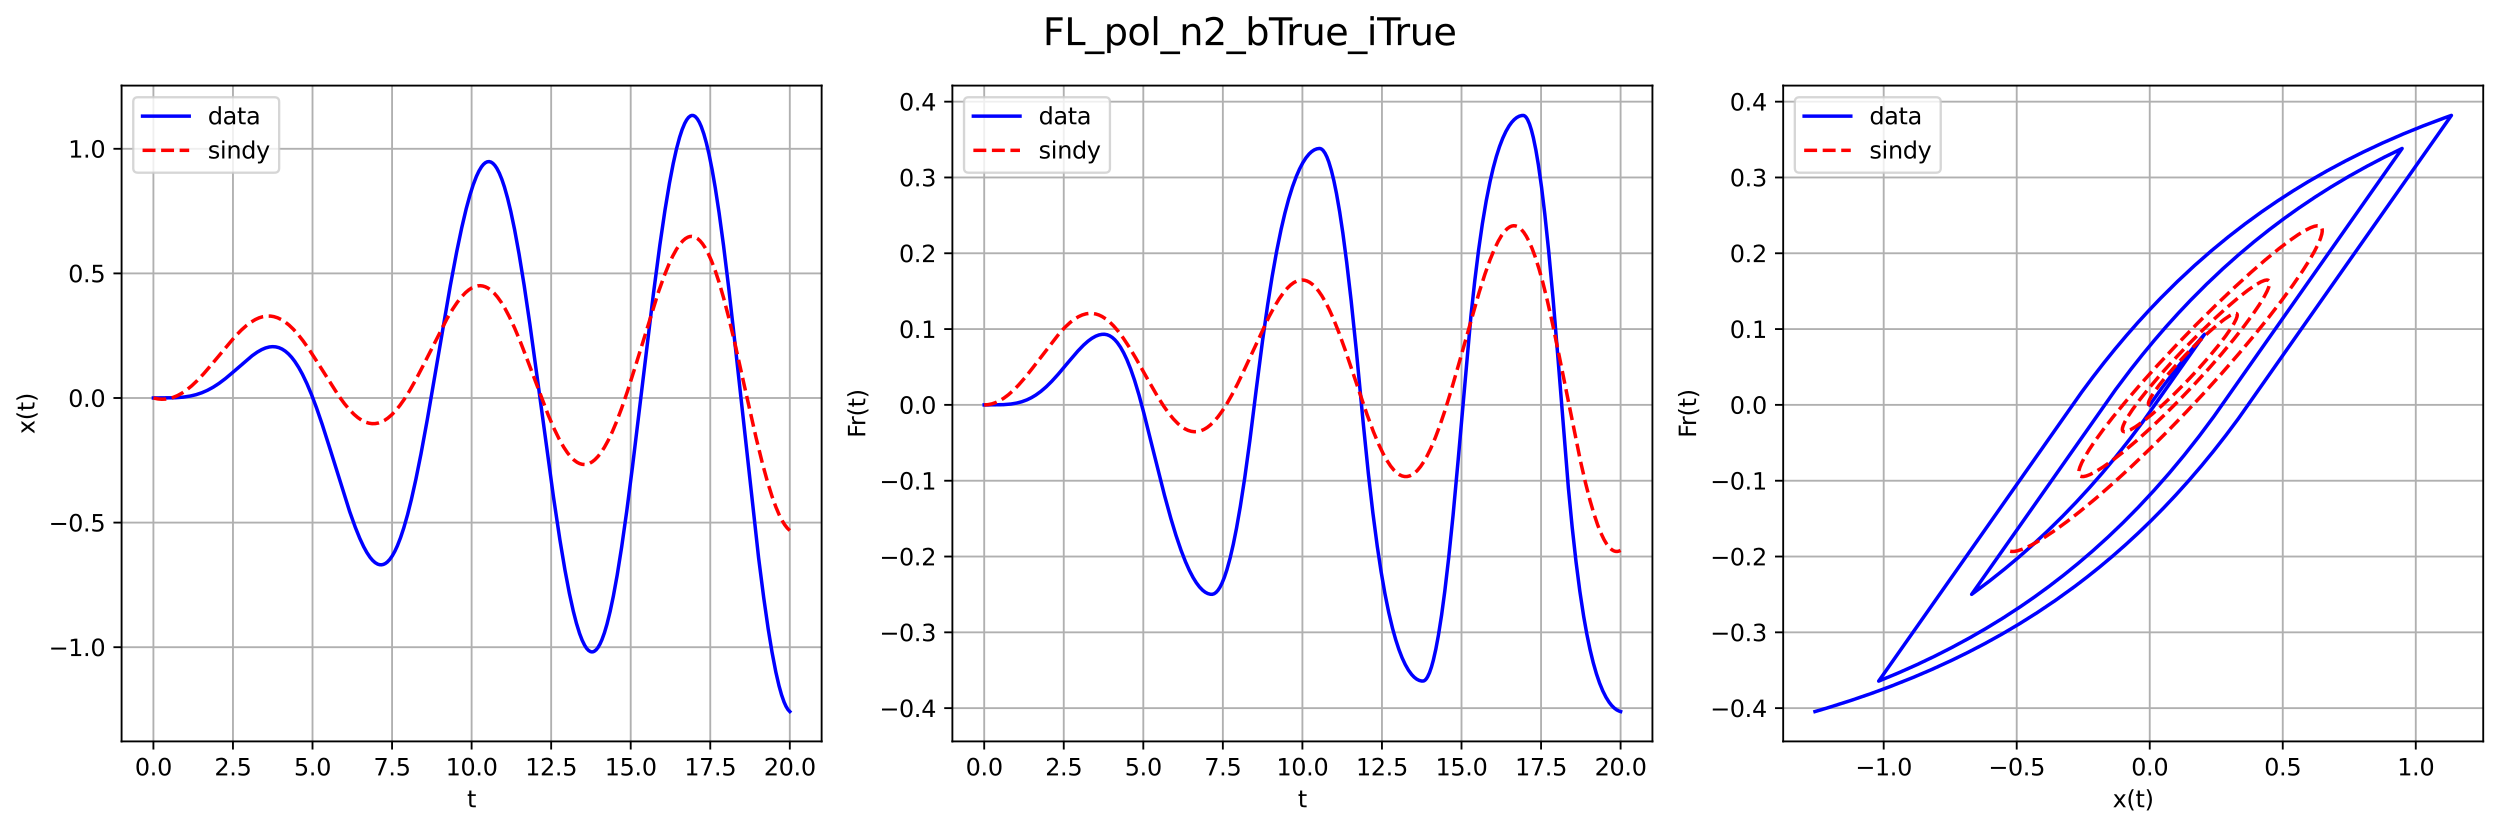 <?xml version="1.0" encoding="utf-8" standalone="no"?>
<!DOCTYPE svg PUBLIC "-//W3C//DTD SVG 1.1//EN"
  "http://www.w3.org/Graphics/SVG/1.1/DTD/svg11.dtd">
<svg xmlns:xlink="http://www.w3.org/1999/xlink" width="1072.471pt" height="355.596pt" viewBox="0 0 1072.471 355.596" xmlns="http://www.w3.org/2000/svg" version="1.1">
 <defs>
  <style type="text/css">*{stroke-linejoin: round; stroke-linecap: butt}</style>
 </defs>
 <g id="figure_1">
  <g id="patch_1">
   <path d="M 0 355.596 
L 1072.471 355.596 
L 1072.471 0 
L 0 0 
z
" style="fill: #ffffff"/>
  </g>
  <g id="axes_1">
   <g id="patch_2">
    <path d="M 52.161 318.04 
L 352.471 318.04 
L 352.471 36.72 
L 52.161 36.72 
z
" style="fill: #ffffff"/>
   </g>
   <g id="matplotlib.axis_1">
    <g id="xtick_1">
     <g id="line2d_1">
      <path d="M 65.811 318.04 
L 65.811 36.72 
" clip-path="url(#pa0b63d1b30)" style="fill: none; stroke: #b0b0b0; stroke-width: 0.8; stroke-linecap: square"/>
     </g>
     <g id="line2d_2">
      <defs>
       <path id="m6e2697917b" d="M 0 0 
L 0 3.5 
" style="stroke: #000000; stroke-width: 0.8"/>
      </defs>
      <g>
       <use xlink:href="#m6e2697917b" x="65.811" y="318.04" style="stroke: #000000; stroke-width: 0.8"/>
      </g>
     </g>
     <g id="text_1">
      <!-- 0.0 -->
      <g transform="translate(57.86 332.638) scale(0.1 -0.1)">
       <defs>
        <path id="DejaVuSans-30" d="M 2034 4250 
Q 1547 4250 1301 3770 
Q 1056 3291 1056 2328 
Q 1056 1369 1301 889 
Q 1547 409 2034 409 
Q 2525 409 2770 889 
Q 3016 1369 3016 2328 
Q 3016 3291 2770 3770 
Q 2525 4250 2034 4250 
z
M 2034 4750 
Q 2819 4750 3233 4129 
Q 3647 3509 3647 2328 
Q 3647 1150 3233 529 
Q 2819 -91 2034 -91 
Q 1250 -91 836 529 
Q 422 1150 422 2328 
Q 422 3509 836 4129 
Q 1250 4750 2034 4750 
z
" transform="scale(0.016)"/>
        <path id="DejaVuSans-2e" d="M 684 794 
L 1344 794 
L 1344 0 
L 684 0 
L 684 794 
z
" transform="scale(0.016)"/>
       </defs>
       <use xlink:href="#DejaVuSans-30"/>
       <use xlink:href="#DejaVuSans-2e" x="63.623"/>
       <use xlink:href="#DejaVuSans-30" x="95.41"/>
      </g>
     </g>
    </g>
    <g id="xtick_2">
     <g id="line2d_3">
      <path d="M 99.938 318.04 
L 99.938 36.72 
" clip-path="url(#pa0b63d1b30)" style="fill: none; stroke: #b0b0b0; stroke-width: 0.8; stroke-linecap: square"/>
     </g>
     <g id="line2d_4">
      <g>
       <use xlink:href="#m6e2697917b" x="99.938" y="318.04" style="stroke: #000000; stroke-width: 0.8"/>
      </g>
     </g>
     <g id="text_2">
      <!-- 2.5 -->
      <g transform="translate(91.986 332.638) scale(0.1 -0.1)">
       <defs>
        <path id="DejaVuSans-32" d="M 1228 531 
L 3431 531 
L 3431 0 
L 469 0 
L 469 531 
Q 828 903 1448 1529 
Q 2069 2156 2228 2338 
Q 2531 2678 2651 2914 
Q 2772 3150 2772 3378 
Q 2772 3750 2511 3984 
Q 2250 4219 1831 4219 
Q 1534 4219 1204 4116 
Q 875 4013 500 3803 
L 500 4441 
Q 881 4594 1212 4672 
Q 1544 4750 1819 4750 
Q 2544 4750 2975 4387 
Q 3406 4025 3406 3419 
Q 3406 3131 3298 2873 
Q 3191 2616 2906 2266 
Q 2828 2175 2409 1742 
Q 1991 1309 1228 531 
z
" transform="scale(0.016)"/>
        <path id="DejaVuSans-35" d="M 691 4666 
L 3169 4666 
L 3169 4134 
L 1269 4134 
L 1269 2991 
Q 1406 3038 1543 3061 
Q 1681 3084 1819 3084 
Q 2600 3084 3056 2656 
Q 3513 2228 3513 1497 
Q 3513 744 3044 326 
Q 2575 -91 1722 -91 
Q 1428 -91 1123 -41 
Q 819 9 494 109 
L 494 744 
Q 775 591 1075 516 
Q 1375 441 1709 441 
Q 2250 441 2565 725 
Q 2881 1009 2881 1497 
Q 2881 1984 2565 2268 
Q 2250 2553 1709 2553 
Q 1456 2553 1204 2497 
Q 953 2441 691 2322 
L 691 4666 
z
" transform="scale(0.016)"/>
       </defs>
       <use xlink:href="#DejaVuSans-32"/>
       <use xlink:href="#DejaVuSans-2e" x="63.623"/>
       <use xlink:href="#DejaVuSans-35" x="95.41"/>
      </g>
     </g>
    </g>
    <g id="xtick_3">
     <g id="line2d_5">
      <path d="M 134.064 318.04 
L 134.064 36.72 
" clip-path="url(#pa0b63d1b30)" style="fill: none; stroke: #b0b0b0; stroke-width: 0.8; stroke-linecap: square"/>
     </g>
     <g id="line2d_6">
      <g>
       <use xlink:href="#m6e2697917b" x="134.064" y="318.04" style="stroke: #000000; stroke-width: 0.8"/>
      </g>
     </g>
     <g id="text_3">
      <!-- 5.0 -->
      <g transform="translate(126.112 332.638) scale(0.1 -0.1)">
       <use xlink:href="#DejaVuSans-35"/>
       <use xlink:href="#DejaVuSans-2e" x="63.623"/>
       <use xlink:href="#DejaVuSans-30" x="95.41"/>
      </g>
     </g>
    </g>
    <g id="xtick_4">
     <g id="line2d_7">
      <path d="M 168.19 318.04 
L 168.19 36.72 
" clip-path="url(#pa0b63d1b30)" style="fill: none; stroke: #b0b0b0; stroke-width: 0.8; stroke-linecap: square"/>
     </g>
     <g id="line2d_8">
      <g>
       <use xlink:href="#m6e2697917b" x="168.19" y="318.04" style="stroke: #000000; stroke-width: 0.8"/>
      </g>
     </g>
     <g id="text_4">
      <!-- 7.5 -->
      <g transform="translate(160.238 332.638) scale(0.1 -0.1)">
       <defs>
        <path id="DejaVuSans-37" d="M 525 4666 
L 3525 4666 
L 3525 4397 
L 1831 0 
L 1172 0 
L 2766 4134 
L 525 4134 
L 525 4666 
z
" transform="scale(0.016)"/>
       </defs>
       <use xlink:href="#DejaVuSans-37"/>
       <use xlink:href="#DejaVuSans-2e" x="63.623"/>
       <use xlink:href="#DejaVuSans-35" x="95.41"/>
      </g>
     </g>
    </g>
    <g id="xtick_5">
     <g id="line2d_9">
      <path d="M 202.316 318.04 
L 202.316 36.72 
" clip-path="url(#pa0b63d1b30)" style="fill: none; stroke: #b0b0b0; stroke-width: 0.8; stroke-linecap: square"/>
     </g>
     <g id="line2d_10">
      <g>
       <use xlink:href="#m6e2697917b" x="202.316" y="318.04" style="stroke: #000000; stroke-width: 0.8"/>
      </g>
     </g>
     <g id="text_5">
      <!-- 10.0 -->
      <g transform="translate(191.183 332.638) scale(0.1 -0.1)">
       <defs>
        <path id="DejaVuSans-31" d="M 794 531 
L 1825 531 
L 1825 4091 
L 703 3866 
L 703 4441 
L 1819 4666 
L 2450 4666 
L 2450 531 
L 3481 531 
L 3481 0 
L 794 0 
L 794 531 
z
" transform="scale(0.016)"/>
       </defs>
       <use xlink:href="#DejaVuSans-31"/>
       <use xlink:href="#DejaVuSans-30" x="63.623"/>
       <use xlink:href="#DejaVuSans-2e" x="127.246"/>
       <use xlink:href="#DejaVuSans-30" x="159.033"/>
      </g>
     </g>
    </g>
    <g id="xtick_6">
     <g id="line2d_11">
      <path d="M 236.442 318.04 
L 236.442 36.72 
" clip-path="url(#pa0b63d1b30)" style="fill: none; stroke: #b0b0b0; stroke-width: 0.8; stroke-linecap: square"/>
     </g>
     <g id="line2d_12">
      <g>
       <use xlink:href="#m6e2697917b" x="236.442" y="318.04" style="stroke: #000000; stroke-width: 0.8"/>
      </g>
     </g>
     <g id="text_6">
      <!-- 12.5 -->
      <g transform="translate(225.309 332.638) scale(0.1 -0.1)">
       <use xlink:href="#DejaVuSans-31"/>
       <use xlink:href="#DejaVuSans-32" x="63.623"/>
       <use xlink:href="#DejaVuSans-2e" x="127.246"/>
       <use xlink:href="#DejaVuSans-35" x="159.033"/>
      </g>
     </g>
    </g>
    <g id="xtick_7">
     <g id="line2d_13">
      <path d="M 270.568 318.04 
L 270.568 36.72 
" clip-path="url(#pa0b63d1b30)" style="fill: none; stroke: #b0b0b0; stroke-width: 0.8; stroke-linecap: square"/>
     </g>
     <g id="line2d_14">
      <g>
       <use xlink:href="#m6e2697917b" x="270.568" y="318.04" style="stroke: #000000; stroke-width: 0.8"/>
      </g>
     </g>
     <g id="text_7">
      <!-- 15.0 -->
      <g transform="translate(259.435 332.638) scale(0.1 -0.1)">
       <use xlink:href="#DejaVuSans-31"/>
       <use xlink:href="#DejaVuSans-35" x="63.623"/>
       <use xlink:href="#DejaVuSans-2e" x="127.246"/>
       <use xlink:href="#DejaVuSans-30" x="159.033"/>
      </g>
     </g>
    </g>
    <g id="xtick_8">
     <g id="line2d_15">
      <path d="M 304.694 318.04 
L 304.694 36.72 
" clip-path="url(#pa0b63d1b30)" style="fill: none; stroke: #b0b0b0; stroke-width: 0.8; stroke-linecap: square"/>
     </g>
     <g id="line2d_16">
      <g>
       <use xlink:href="#m6e2697917b" x="304.694" y="318.04" style="stroke: #000000; stroke-width: 0.8"/>
      </g>
     </g>
     <g id="text_8">
      <!-- 17.5 -->
      <g transform="translate(293.562 332.638) scale(0.1 -0.1)">
       <use xlink:href="#DejaVuSans-31"/>
       <use xlink:href="#DejaVuSans-37" x="63.623"/>
       <use xlink:href="#DejaVuSans-2e" x="127.246"/>
       <use xlink:href="#DejaVuSans-35" x="159.033"/>
      </g>
     </g>
    </g>
    <g id="xtick_9">
     <g id="line2d_17">
      <path d="M 338.82 318.04 
L 338.82 36.72 
" clip-path="url(#pa0b63d1b30)" style="fill: none; stroke: #b0b0b0; stroke-width: 0.8; stroke-linecap: square"/>
     </g>
     <g id="line2d_18">
      <g>
       <use xlink:href="#m6e2697917b" x="338.82" y="318.04" style="stroke: #000000; stroke-width: 0.8"/>
      </g>
     </g>
     <g id="text_9">
      <!-- 20.0 -->
      <g transform="translate(327.688 332.638) scale(0.1 -0.1)">
       <use xlink:href="#DejaVuSans-32"/>
       <use xlink:href="#DejaVuSans-30" x="63.623"/>
       <use xlink:href="#DejaVuSans-2e" x="127.246"/>
       <use xlink:href="#DejaVuSans-30" x="159.033"/>
      </g>
     </g>
    </g>
    <g id="text_10">
     <!-- t -->
     <g transform="translate(200.356 346.317) scale(0.1 -0.1)">
      <defs>
       <path id="DejaVuSans-74" d="M 1172 4494 
L 1172 3500 
L 2356 3500 
L 2356 3053 
L 1172 3053 
L 1172 1153 
Q 1172 725 1289 603 
Q 1406 481 1766 481 
L 2356 481 
L 2356 0 
L 1766 0 
Q 1100 0 847 248 
Q 594 497 594 1153 
L 594 3053 
L 172 3053 
L 172 3500 
L 594 3500 
L 594 4494 
L 1172 4494 
z
" transform="scale(0.016)"/>
      </defs>
      <use xlink:href="#DejaVuSans-74"/>
     </g>
    </g>
   </g>
   <g id="matplotlib.axis_2">
    <g id="ytick_1">
     <g id="line2d_19">
      <path d="M 52.161 277.643 
L 352.471 277.643 
" clip-path="url(#pa0b63d1b30)" style="fill: none; stroke: #b0b0b0; stroke-width: 0.8; stroke-linecap: square"/>
     </g>
     <g id="line2d_20">
      <defs>
       <path id="mb03d21ad51" d="M 0 0 
L -3.5 0 
" style="stroke: #000000; stroke-width: 0.8"/>
      </defs>
      <g>
       <use xlink:href="#mb03d21ad51" x="52.161" y="277.643" style="stroke: #000000; stroke-width: 0.8"/>
      </g>
     </g>
     <g id="text_11">
      <!-- −1.0 -->
      <g transform="translate(20.878 281.442) scale(0.1 -0.1)">
       <defs>
        <path id="DejaVuSans-2212" d="M 678 2272 
L 4684 2272 
L 4684 1741 
L 678 1741 
L 678 2272 
z
" transform="scale(0.016)"/>
       </defs>
       <use xlink:href="#DejaVuSans-2212"/>
       <use xlink:href="#DejaVuSans-31" x="83.789"/>
       <use xlink:href="#DejaVuSans-2e" x="147.412"/>
       <use xlink:href="#DejaVuSans-30" x="179.199"/>
      </g>
     </g>
    </g>
    <g id="ytick_2">
     <g id="line2d_21">
      <path d="M 52.161 224.187 
L 352.471 224.187 
" clip-path="url(#pa0b63d1b30)" style="fill: none; stroke: #b0b0b0; stroke-width: 0.8; stroke-linecap: square"/>
     </g>
     <g id="line2d_22">
      <g>
       <use xlink:href="#mb03d21ad51" x="52.161" y="224.187" style="stroke: #000000; stroke-width: 0.8"/>
      </g>
     </g>
     <g id="text_12">
      <!-- −0.5 -->
      <g transform="translate(20.878 227.987) scale(0.1 -0.1)">
       <use xlink:href="#DejaVuSans-2212"/>
       <use xlink:href="#DejaVuSans-30" x="83.789"/>
       <use xlink:href="#DejaVuSans-2e" x="147.412"/>
       <use xlink:href="#DejaVuSans-35" x="179.199"/>
      </g>
     </g>
    </g>
    <g id="ytick_3">
     <g id="line2d_23">
      <path d="M 52.161 170.732 
L 352.471 170.732 
" clip-path="url(#pa0b63d1b30)" style="fill: none; stroke: #b0b0b0; stroke-width: 0.8; stroke-linecap: square"/>
     </g>
     <g id="line2d_24">
      <g>
       <use xlink:href="#mb03d21ad51" x="52.161" y="170.732" style="stroke: #000000; stroke-width: 0.8"/>
      </g>
     </g>
     <g id="text_13">
      <!-- 0.0 -->
      <g transform="translate(29.258 174.531) scale(0.1 -0.1)">
       <use xlink:href="#DejaVuSans-30"/>
       <use xlink:href="#DejaVuSans-2e" x="63.623"/>
       <use xlink:href="#DejaVuSans-30" x="95.41"/>
      </g>
     </g>
    </g>
    <g id="ytick_4">
     <g id="line2d_25">
      <path d="M 52.161 117.276 
L 352.471 117.276 
" clip-path="url(#pa0b63d1b30)" style="fill: none; stroke: #b0b0b0; stroke-width: 0.8; stroke-linecap: square"/>
     </g>
     <g id="line2d_26">
      <g>
       <use xlink:href="#mb03d21ad51" x="52.161" y="117.276" style="stroke: #000000; stroke-width: 0.8"/>
      </g>
     </g>
     <g id="text_14">
      <!-- 0.5 -->
      <g transform="translate(29.258 121.075) scale(0.1 -0.1)">
       <use xlink:href="#DejaVuSans-30"/>
       <use xlink:href="#DejaVuSans-2e" x="63.623"/>
       <use xlink:href="#DejaVuSans-35" x="95.41"/>
      </g>
     </g>
    </g>
    <g id="ytick_5">
     <g id="line2d_27">
      <path d="M 52.161 63.82 
L 352.471 63.82 
" clip-path="url(#pa0b63d1b30)" style="fill: none; stroke: #b0b0b0; stroke-width: 0.8; stroke-linecap: square"/>
     </g>
     <g id="line2d_28">
      <g>
       <use xlink:href="#mb03d21ad51" x="52.161" y="63.82" style="stroke: #000000; stroke-width: 0.8"/>
      </g>
     </g>
     <g id="text_15">
      <!-- 1.0 -->
      <g transform="translate(29.258 67.619) scale(0.1 -0.1)">
       <use xlink:href="#DejaVuSans-31"/>
       <use xlink:href="#DejaVuSans-2e" x="63.623"/>
       <use xlink:href="#DejaVuSans-30" x="95.41"/>
      </g>
     </g>
    </g>
    <g id="text_16">
     <!-- x(t) -->
     <g transform="translate(14.798 186.201) rotate(-90) scale(0.1 -0.1)">
      <defs>
       <path id="DejaVuSans-78" d="M 3513 3500 
L 2247 1797 
L 3578 0 
L 2900 0 
L 1881 1375 
L 863 0 
L 184 0 
L 1544 1831 
L 300 3500 
L 978 3500 
L 1906 2253 
L 2834 3500 
L 3513 3500 
z
" transform="scale(0.016)"/>
       <path id="DejaVuSans-28" d="M 1984 4856 
Q 1566 4138 1362 3434 
Q 1159 2731 1159 2009 
Q 1159 1288 1364 580 
Q 1569 -128 1984 -844 
L 1484 -844 
Q 1016 -109 783 600 
Q 550 1309 550 2009 
Q 550 2706 781 3412 
Q 1013 4119 1484 4856 
L 1984 4856 
z
" transform="scale(0.016)"/>
       <path id="DejaVuSans-29" d="M 513 4856 
L 1013 4856 
Q 1481 4119 1714 3412 
Q 1947 2706 1947 2009 
Q 1947 1309 1714 600 
Q 1481 -109 1013 -844 
L 513 -844 
Q 928 -128 1133 580 
Q 1338 1288 1338 2009 
Q 1338 2731 1133 3434 
Q 928 4138 513 4856 
z
" transform="scale(0.016)"/>
      </defs>
      <use xlink:href="#DejaVuSans-78"/>
      <use xlink:href="#DejaVuSans-28" x="59.18"/>
      <use xlink:href="#DejaVuSans-74" x="98.193"/>
      <use xlink:href="#DejaVuSans-29" x="137.402"/>
     </g>
    </g>
   </g>
   <g id="line2d_29">
    <path d="M 65.811 170.732 
L 75.103 170.623 
L 78.656 170.353 
L 81.662 169.894 
L 84.121 169.304 
L 86.581 168.484 
L 89.04 167.409 
L 91.5 166.068 
L 93.959 164.466 
L 96.692 162.412 
L 99.972 159.656 
L 108.17 152.603 
L 110.356 151.063 
L 112.269 149.971 
L 113.909 149.275 
L 115.549 148.842 
L 116.915 148.708 
L 118.282 148.803 
L 119.648 149.146 
L 121.014 149.753 
L 122.381 150.64 
L 123.747 151.817 
L 125.114 153.293 
L 126.48 155.074 
L 128.12 157.615 
L 129.759 160.592 
L 131.672 164.599 
L 133.585 169.147 
L 135.772 174.94 
L 138.231 182.094 
L 141.511 192.383 
L 149.982 219.391 
L 152.442 226.263 
L 154.355 230.987 
L 155.995 234.503 
L 157.361 236.999 
L 158.727 239.059 
L 159.821 240.366 
L 160.914 241.351 
L 162.007 241.996 
L 162.827 242.247 
L 163.646 242.293 
L 164.466 242.127 
L 165.286 241.745 
L 166.106 241.143 
L 167.199 239.993 
L 168.292 238.44 
L 169.385 236.483 
L 170.479 234.121 
L 171.845 230.605 
L 173.211 226.475 
L 174.851 220.738 
L 176.491 214.194 
L 178.404 205.626 
L 180.59 194.758 
L 183.323 179.895 
L 187.149 157.635 
L 193.161 122.642 
L 195.894 108.125 
L 198.08 97.662 
L 199.993 89.572 
L 201.633 83.559 
L 202.999 79.27 
L 204.366 75.692 
L 205.459 73.371 
L 206.552 71.556 
L 207.372 70.538 
L 208.192 69.822 
L 209.011 69.414 
L 209.831 69.32 
L 210.651 69.545 
L 211.471 70.093 
L 212.291 70.965 
L 213.111 72.164 
L 214.204 74.269 
L 215.297 76.949 
L 216.39 80.195 
L 217.756 85.032 
L 219.123 90.701 
L 220.762 98.542 
L 222.675 109 
L 224.862 122.458 
L 227.321 139.131 
L 230.874 165.034 
L 237.433 213.217 
L 240.166 231.425 
L 242.352 244.497 
L 244.265 254.569 
L 245.904 262.034 
L 247.271 267.344 
L 248.637 271.767 
L 249.73 274.63 
L 250.824 276.869 
L 251.643 278.126 
L 252.463 279.013 
L 253.283 279.524 
L 253.83 279.653 
L 254.376 279.61 
L 254.923 279.396 
L 255.743 278.749 
L 256.562 277.713 
L 257.382 276.286 
L 258.202 274.471 
L 259.295 271.453 
L 260.388 267.765 
L 261.755 262.239 
L 263.121 255.74 
L 264.761 246.737 
L 266.674 234.73 
L 268.86 219.312 
L 271.32 200.289 
L 275.146 168.658 
L 280.338 125.805 
L 283.071 105.116 
L 285.257 90.212 
L 287.17 78.691 
L 288.81 70.126 
L 290.176 64.012 
L 291.543 58.897 
L 292.636 55.567 
L 293.729 52.941 
L 294.549 51.448 
L 295.369 50.374 
L 296.188 49.725 
L 296.735 49.531 
L 297.282 49.532 
L 297.828 49.727 
L 298.375 50.117 
L 299.195 51.071 
L 300.014 52.466 
L 300.834 54.302 
L 301.927 57.427 
L 303.02 61.316 
L 304.114 65.948 
L 305.48 72.745 
L 306.846 80.604 
L 308.486 91.33 
L 310.399 105.435 
L 312.585 123.302 
L 315.318 147.542 
L 325.43 239.302 
L 327.616 256.356 
L 329.529 269.666 
L 331.169 279.672 
L 332.808 288.228 
L 334.175 294.154 
L 335.268 298.058 
L 336.361 301.186 
L 337.181 303.006 
L 338.001 304.365 
L 338.82 305.253 
L 338.82 305.253 
" clip-path="url(#pa0b63d1b30)" style="fill: none; stroke: #0000ff; stroke-width: 1.5; stroke-linecap: square"/>
   </g>
   <g id="line2d_30">
    <path d="M 65.811 170.732 
L 67.724 171.137 
L 69.364 171.273 
L 71.004 171.209 
L 72.643 170.942 
L 74.283 170.474 
L 76.196 169.676 
L 78.109 168.615 
L 80.022 167.306 
L 82.208 165.528 
L 84.668 163.209 
L 87.401 160.303 
L 90.953 156.156 
L 100.792 144.405 
L 103.524 141.608 
L 105.711 139.667 
L 107.624 138.233 
L 109.537 137.08 
L 111.176 136.336 
L 112.816 135.835 
L 114.456 135.588 
L 116.095 135.606 
L 117.462 135.827 
L 119.101 136.341 
L 120.741 137.127 
L 122.381 138.179 
L 124.021 139.489 
L 125.934 141.325 
L 127.846 143.468 
L 130.033 146.25 
L 132.492 149.733 
L 135.772 154.794 
L 145.337 169.861 
L 147.796 173.207 
L 149.982 175.819 
L 151.895 177.77 
L 153.535 179.162 
L 155.175 180.272 
L 156.814 181.083 
L 158.181 181.52 
L 159.547 181.734 
L 160.914 181.719 
L 162.28 181.475 
L 163.646 180.999 
L 165.013 180.295 
L 166.379 179.366 
L 168.019 177.96 
L 169.659 176.251 
L 171.572 173.894 
L 173.485 171.179 
L 175.671 167.687 
L 178.13 163.342 
L 181.41 157.047 
L 191.795 136.65 
L 194.254 132.519 
L 196.167 129.686 
L 198.08 127.253 
L 199.72 125.529 
L 201.086 124.373 
L 202.453 123.489 
L 203.819 122.892 
L 204.912 122.628 
L 206.005 122.561 
L 207.098 122.693 
L 208.192 123.028 
L 209.285 123.566 
L 210.651 124.526 
L 212.017 125.801 
L 213.384 127.385 
L 215.024 129.68 
L 216.663 132.383 
L 218.576 136.014 
L 220.762 140.718 
L 223.222 146.596 
L 226.501 155.105 
L 235.246 178.209 
L 237.706 183.912 
L 239.892 188.402 
L 241.805 191.791 
L 243.445 194.243 
L 244.811 195.939 
L 246.178 197.301 
L 247.544 198.315 
L 248.637 198.868 
L 249.73 199.186 
L 250.824 199.267 
L 251.917 199.109 
L 253.01 198.71 
L 254.103 198.073 
L 255.196 197.198 
L 256.562 195.776 
L 257.929 193.997 
L 259.295 191.871 
L 260.935 188.884 
L 262.575 185.448 
L 264.488 180.918 
L 266.674 175.131 
L 269.133 167.971 
L 272.413 157.644 
L 282.524 125.085 
L 284.984 118.236 
L 286.897 113.514 
L 288.537 109.976 
L 290.176 106.975 
L 291.543 104.926 
L 292.909 103.321 
L 294.002 102.375 
L 295.095 101.742 
L 295.915 101.479 
L 296.735 101.403 
L 297.555 101.516 
L 298.375 101.82 
L 299.195 102.318 
L 300.288 103.285 
L 301.381 104.597 
L 302.474 106.252 
L 303.84 108.798 
L 305.207 111.858 
L 306.846 116.179 
L 308.486 121.164 
L 310.399 127.737 
L 312.585 136.108 
L 315.318 147.567 
L 319.417 165.911 
L 324.337 187.726 
L 327.069 198.801 
L 329.256 206.748 
L 331.169 212.87 
L 332.808 217.41 
L 334.175 220.647 
L 335.541 223.357 
L 336.634 225.129 
L 337.727 226.537 
L 338.82 227.573 
L 338.82 227.573 
" clip-path="url(#pa0b63d1b30)" style="fill: none; stroke-dasharray: 5.55,2.4; stroke-dashoffset: 0; stroke: #ff0000; stroke-width: 1.5"/>
   </g>
   <g id="patch_3">
    <path d="M 52.161 318.04 
L 52.161 36.72 
" style="fill: none; stroke: #000000; stroke-width: 0.8; stroke-linejoin: miter; stroke-linecap: square"/>
   </g>
   <g id="patch_4">
    <path d="M 352.471 318.04 
L 352.471 36.72 
" style="fill: none; stroke: #000000; stroke-width: 0.8; stroke-linejoin: miter; stroke-linecap: square"/>
   </g>
   <g id="patch_5">
    <path d="M 52.161 318.04 
L 352.471 318.04 
" style="fill: none; stroke: #000000; stroke-width: 0.8; stroke-linejoin: miter; stroke-linecap: square"/>
   </g>
   <g id="patch_6">
    <path d="M 52.161 36.72 
L 352.471 36.72 
" style="fill: none; stroke: #000000; stroke-width: 0.8; stroke-linejoin: miter; stroke-linecap: square"/>
   </g>
   <g id="legend_1">
    <g id="patch_7">
     <path d="M 59.161 74.076 
L 117.753 74.076 
Q 119.753 74.076 119.753 72.076 
L 119.753 43.72 
Q 119.753 41.72 117.753 41.72 
L 59.161 41.72 
Q 57.161 41.72 57.161 43.72 
L 57.161 72.076 
Q 57.161 74.076 59.161 74.076 
z
" style="fill: #ffffff; opacity: 0.8; stroke: #cccccc; stroke-linejoin: miter"/>
    </g>
    <g id="line2d_31">
     <path d="M 61.161 49.818 
L 71.161 49.818 
L 81.161 49.818 
" style="fill: none; stroke: #0000ff; stroke-width: 1.5; stroke-linecap: square"/>
    </g>
    <g id="text_17">
     <!-- data -->
     <g transform="translate(89.161 53.318) scale(0.1 -0.1)">
      <defs>
       <path id="DejaVuSans-64" d="M 2906 2969 
L 2906 4863 
L 3481 4863 
L 3481 0 
L 2906 0 
L 2906 525 
Q 2725 213 2448 61 
Q 2172 -91 1784 -91 
Q 1150 -91 751 415 
Q 353 922 353 1747 
Q 353 2572 751 3078 
Q 1150 3584 1784 3584 
Q 2172 3584 2448 3432 
Q 2725 3281 2906 2969 
z
M 947 1747 
Q 947 1113 1208 752 
Q 1469 391 1925 391 
Q 2381 391 2643 752 
Q 2906 1113 2906 1747 
Q 2906 2381 2643 2742 
Q 2381 3103 1925 3103 
Q 1469 3103 1208 2742 
Q 947 2381 947 1747 
z
" transform="scale(0.016)"/>
       <path id="DejaVuSans-61" d="M 2194 1759 
Q 1497 1759 1228 1600 
Q 959 1441 959 1056 
Q 959 750 1161 570 
Q 1363 391 1709 391 
Q 2188 391 2477 730 
Q 2766 1069 2766 1631 
L 2766 1759 
L 2194 1759 
z
M 3341 1997 
L 3341 0 
L 2766 0 
L 2766 531 
Q 2569 213 2275 61 
Q 1981 -91 1556 -91 
Q 1019 -91 701 211 
Q 384 513 384 1019 
Q 384 1609 779 1909 
Q 1175 2209 1959 2209 
L 2766 2209 
L 2766 2266 
Q 2766 2663 2505 2880 
Q 2244 3097 1772 3097 
Q 1472 3097 1187 3025 
Q 903 2953 641 2809 
L 641 3341 
Q 956 3463 1253 3523 
Q 1550 3584 1831 3584 
Q 2591 3584 2966 3190 
Q 3341 2797 3341 1997 
z
" transform="scale(0.016)"/>
      </defs>
      <use xlink:href="#DejaVuSans-64"/>
      <use xlink:href="#DejaVuSans-61" x="63.477"/>
      <use xlink:href="#DejaVuSans-74" x="124.756"/>
      <use xlink:href="#DejaVuSans-61" x="163.965"/>
     </g>
    </g>
    <g id="line2d_32">
     <path d="M 61.161 64.497 
L 71.161 64.497 
L 81.161 64.497 
" style="fill: none; stroke-dasharray: 5.55,2.4; stroke-dashoffset: 0; stroke: #ff0000; stroke-width: 1.5"/>
    </g>
    <g id="text_18">
     <!-- sindy -->
     <g transform="translate(89.161 67.997) scale(0.1 -0.1)">
      <defs>
       <path id="DejaVuSans-73" d="M 2834 3397 
L 2834 2853 
Q 2591 2978 2328 3040 
Q 2066 3103 1784 3103 
Q 1356 3103 1142 2972 
Q 928 2841 928 2578 
Q 928 2378 1081 2264 
Q 1234 2150 1697 2047 
L 1894 2003 
Q 2506 1872 2764 1633 
Q 3022 1394 3022 966 
Q 3022 478 2636 193 
Q 2250 -91 1575 -91 
Q 1294 -91 989 -36 
Q 684 19 347 128 
L 347 722 
Q 666 556 975 473 
Q 1284 391 1588 391 
Q 1994 391 2212 530 
Q 2431 669 2431 922 
Q 2431 1156 2273 1281 
Q 2116 1406 1581 1522 
L 1381 1569 
Q 847 1681 609 1914 
Q 372 2147 372 2553 
Q 372 3047 722 3315 
Q 1072 3584 1716 3584 
Q 2034 3584 2315 3537 
Q 2597 3491 2834 3397 
z
" transform="scale(0.016)"/>
       <path id="DejaVuSans-69" d="M 603 3500 
L 1178 3500 
L 1178 0 
L 603 0 
L 603 3500 
z
M 603 4863 
L 1178 4863 
L 1178 4134 
L 603 4134 
L 603 4863 
z
" transform="scale(0.016)"/>
       <path id="DejaVuSans-6e" d="M 3513 2113 
L 3513 0 
L 2938 0 
L 2938 2094 
Q 2938 2591 2744 2837 
Q 2550 3084 2163 3084 
Q 1697 3084 1428 2787 
Q 1159 2491 1159 1978 
L 1159 0 
L 581 0 
L 581 3500 
L 1159 3500 
L 1159 2956 
Q 1366 3272 1645 3428 
Q 1925 3584 2291 3584 
Q 2894 3584 3203 3211 
Q 3513 2838 3513 2113 
z
" transform="scale(0.016)"/>
       <path id="DejaVuSans-79" d="M 2059 -325 
Q 1816 -950 1584 -1140 
Q 1353 -1331 966 -1331 
L 506 -1331 
L 506 -850 
L 844 -850 
Q 1081 -850 1212 -737 
Q 1344 -625 1503 -206 
L 1606 56 
L 191 3500 
L 800 3500 
L 1894 763 
L 2988 3500 
L 3597 3500 
L 2059 -325 
z
" transform="scale(0.016)"/>
      </defs>
      <use xlink:href="#DejaVuSans-73"/>
      <use xlink:href="#DejaVuSans-69" x="52.1"/>
      <use xlink:href="#DejaVuSans-6e" x="79.883"/>
      <use xlink:href="#DejaVuSans-64" x="143.262"/>
      <use xlink:href="#DejaVuSans-79" x="206.738"/>
     </g>
    </g>
   </g>
  </g>
  <g id="axes_2">
   <g id="patch_8">
    <path d="M 408.561 318.04 
L 708.871 318.04 
L 708.871 36.72 
L 408.561 36.72 
z
" style="fill: #ffffff"/>
   </g>
   <g id="matplotlib.axis_3">
    <g id="xtick_10">
     <g id="line2d_33">
      <path d="M 422.211 318.04 
L 422.211 36.72 
" clip-path="url(#pcdab96fd5f)" style="fill: none; stroke: #b0b0b0; stroke-width: 0.8; stroke-linecap: square"/>
     </g>
     <g id="line2d_34">
      <g>
       <use xlink:href="#m6e2697917b" x="422.211" y="318.04" style="stroke: #000000; stroke-width: 0.8"/>
      </g>
     </g>
     <g id="text_19">
      <!-- 0.0 -->
      <g transform="translate(414.26 332.638) scale(0.1 -0.1)">
       <use xlink:href="#DejaVuSans-30"/>
       <use xlink:href="#DejaVuSans-2e" x="63.623"/>
       <use xlink:href="#DejaVuSans-30" x="95.41"/>
      </g>
     </g>
    </g>
    <g id="xtick_11">
     <g id="line2d_35">
      <path d="M 456.338 318.04 
L 456.338 36.72 
" clip-path="url(#pcdab96fd5f)" style="fill: none; stroke: #b0b0b0; stroke-width: 0.8; stroke-linecap: square"/>
     </g>
     <g id="line2d_36">
      <g>
       <use xlink:href="#m6e2697917b" x="456.338" y="318.04" style="stroke: #000000; stroke-width: 0.8"/>
      </g>
     </g>
     <g id="text_20">
      <!-- 2.5 -->
      <g transform="translate(448.386 332.638) scale(0.1 -0.1)">
       <use xlink:href="#DejaVuSans-32"/>
       <use xlink:href="#DejaVuSans-2e" x="63.623"/>
       <use xlink:href="#DejaVuSans-35" x="95.41"/>
      </g>
     </g>
    </g>
    <g id="xtick_12">
     <g id="line2d_37">
      <path d="M 490.464 318.04 
L 490.464 36.72 
" clip-path="url(#pcdab96fd5f)" style="fill: none; stroke: #b0b0b0; stroke-width: 0.8; stroke-linecap: square"/>
     </g>
     <g id="line2d_38">
      <g>
       <use xlink:href="#m6e2697917b" x="490.464" y="318.04" style="stroke: #000000; stroke-width: 0.8"/>
      </g>
     </g>
     <g id="text_21">
      <!-- 5.0 -->
      <g transform="translate(482.512 332.638) scale(0.1 -0.1)">
       <use xlink:href="#DejaVuSans-35"/>
       <use xlink:href="#DejaVuSans-2e" x="63.623"/>
       <use xlink:href="#DejaVuSans-30" x="95.41"/>
      </g>
     </g>
    </g>
    <g id="xtick_13">
     <g id="line2d_39">
      <path d="M 524.59 318.04 
L 524.59 36.72 
" clip-path="url(#pcdab96fd5f)" style="fill: none; stroke: #b0b0b0; stroke-width: 0.8; stroke-linecap: square"/>
     </g>
     <g id="line2d_40">
      <g>
       <use xlink:href="#m6e2697917b" x="524.59" y="318.04" style="stroke: #000000; stroke-width: 0.8"/>
      </g>
     </g>
     <g id="text_22">
      <!-- 7.5 -->
      <g transform="translate(516.638 332.638) scale(0.1 -0.1)">
       <use xlink:href="#DejaVuSans-37"/>
       <use xlink:href="#DejaVuSans-2e" x="63.623"/>
       <use xlink:href="#DejaVuSans-35" x="95.41"/>
      </g>
     </g>
    </g>
    <g id="xtick_14">
     <g id="line2d_41">
      <path d="M 558.716 318.04 
L 558.716 36.72 
" clip-path="url(#pcdab96fd5f)" style="fill: none; stroke: #b0b0b0; stroke-width: 0.8; stroke-linecap: square"/>
     </g>
     <g id="line2d_42">
      <g>
       <use xlink:href="#m6e2697917b" x="558.716" y="318.04" style="stroke: #000000; stroke-width: 0.8"/>
      </g>
     </g>
     <g id="text_23">
      <!-- 10.0 -->
      <g transform="translate(547.583 332.638) scale(0.1 -0.1)">
       <use xlink:href="#DejaVuSans-31"/>
       <use xlink:href="#DejaVuSans-30" x="63.623"/>
       <use xlink:href="#DejaVuSans-2e" x="127.246"/>
       <use xlink:href="#DejaVuSans-30" x="159.033"/>
      </g>
     </g>
    </g>
    <g id="xtick_15">
     <g id="line2d_43">
      <path d="M 592.842 318.04 
L 592.842 36.72 
" clip-path="url(#pcdab96fd5f)" style="fill: none; stroke: #b0b0b0; stroke-width: 0.8; stroke-linecap: square"/>
     </g>
     <g id="line2d_44">
      <g>
       <use xlink:href="#m6e2697917b" x="592.842" y="318.04" style="stroke: #000000; stroke-width: 0.8"/>
      </g>
     </g>
     <g id="text_24">
      <!-- 12.5 -->
      <g transform="translate(581.709 332.638) scale(0.1 -0.1)">
       <use xlink:href="#DejaVuSans-31"/>
       <use xlink:href="#DejaVuSans-32" x="63.623"/>
       <use xlink:href="#DejaVuSans-2e" x="127.246"/>
       <use xlink:href="#DejaVuSans-35" x="159.033"/>
      </g>
     </g>
    </g>
    <g id="xtick_16">
     <g id="line2d_45">
      <path d="M 626.968 318.04 
L 626.968 36.72 
" clip-path="url(#pcdab96fd5f)" style="fill: none; stroke: #b0b0b0; stroke-width: 0.8; stroke-linecap: square"/>
     </g>
     <g id="line2d_46">
      <g>
       <use xlink:href="#m6e2697917b" x="626.968" y="318.04" style="stroke: #000000; stroke-width: 0.8"/>
      </g>
     </g>
     <g id="text_25">
      <!-- 15.0 -->
      <g transform="translate(615.835 332.638) scale(0.1 -0.1)">
       <use xlink:href="#DejaVuSans-31"/>
       <use xlink:href="#DejaVuSans-35" x="63.623"/>
       <use xlink:href="#DejaVuSans-2e" x="127.246"/>
       <use xlink:href="#DejaVuSans-30" x="159.033"/>
      </g>
     </g>
    </g>
    <g id="xtick_17">
     <g id="line2d_47">
      <path d="M 661.094 318.04 
L 661.094 36.72 
" clip-path="url(#pcdab96fd5f)" style="fill: none; stroke: #b0b0b0; stroke-width: 0.8; stroke-linecap: square"/>
     </g>
     <g id="line2d_48">
      <g>
       <use xlink:href="#m6e2697917b" x="661.094" y="318.04" style="stroke: #000000; stroke-width: 0.8"/>
      </g>
     </g>
     <g id="text_26">
      <!-- 17.5 -->
      <g transform="translate(649.962 332.638) scale(0.1 -0.1)">
       <use xlink:href="#DejaVuSans-31"/>
       <use xlink:href="#DejaVuSans-37" x="63.623"/>
       <use xlink:href="#DejaVuSans-2e" x="127.246"/>
       <use xlink:href="#DejaVuSans-35" x="159.033"/>
      </g>
     </g>
    </g>
    <g id="xtick_18">
     <g id="line2d_49">
      <path d="M 695.22 318.04 
L 695.22 36.72 
" clip-path="url(#pcdab96fd5f)" style="fill: none; stroke: #b0b0b0; stroke-width: 0.8; stroke-linecap: square"/>
     </g>
     <g id="line2d_50">
      <g>
       <use xlink:href="#m6e2697917b" x="695.22" y="318.04" style="stroke: #000000; stroke-width: 0.8"/>
      </g>
     </g>
     <g id="text_27">
      <!-- 20.0 -->
      <g transform="translate(684.088 332.638) scale(0.1 -0.1)">
       <use xlink:href="#DejaVuSans-32"/>
       <use xlink:href="#DejaVuSans-30" x="63.623"/>
       <use xlink:href="#DejaVuSans-2e" x="127.246"/>
       <use xlink:href="#DejaVuSans-30" x="159.033"/>
      </g>
     </g>
    </g>
    <g id="text_28">
     <!-- t -->
     <g transform="translate(556.756 346.317) scale(0.1 -0.1)">
      <use xlink:href="#DejaVuSans-74"/>
     </g>
    </g>
   </g>
   <g id="matplotlib.axis_4">
    <g id="ytick_6">
     <g id="line2d_51">
      <path d="M 408.561 303.784 
L 708.871 303.784 
" clip-path="url(#pcdab96fd5f)" style="fill: none; stroke: #b0b0b0; stroke-width: 0.8; stroke-linecap: square"/>
     </g>
     <g id="line2d_52">
      <g>
       <use xlink:href="#mb03d21ad51" x="408.561" y="303.784" style="stroke: #000000; stroke-width: 0.8"/>
      </g>
     </g>
     <g id="text_29">
      <!-- −0.4 -->
      <g transform="translate(377.278 307.583) scale(0.1 -0.1)">
       <defs>
        <path id="DejaVuSans-34" d="M 2419 4116 
L 825 1625 
L 2419 1625 
L 2419 4116 
z
M 2253 4666 
L 3047 4666 
L 3047 1625 
L 3713 1625 
L 3713 1100 
L 3047 1100 
L 3047 0 
L 2419 0 
L 2419 1100 
L 313 1100 
L 313 1709 
L 2253 4666 
z
" transform="scale(0.016)"/>
       </defs>
       <use xlink:href="#DejaVuSans-2212"/>
       <use xlink:href="#DejaVuSans-30" x="83.789"/>
       <use xlink:href="#DejaVuSans-2e" x="147.412"/>
       <use xlink:href="#DejaVuSans-34" x="179.199"/>
      </g>
     </g>
    </g>
    <g id="ytick_7">
     <g id="line2d_53">
      <path d="M 408.561 271.262 
L 708.871 271.262 
" clip-path="url(#pcdab96fd5f)" style="fill: none; stroke: #b0b0b0; stroke-width: 0.8; stroke-linecap: square"/>
     </g>
     <g id="line2d_54">
      <g>
       <use xlink:href="#mb03d21ad51" x="408.561" y="271.262" style="stroke: #000000; stroke-width: 0.8"/>
      </g>
     </g>
     <g id="text_30">
      <!-- −0.3 -->
      <g transform="translate(377.278 275.061) scale(0.1 -0.1)">
       <defs>
        <path id="DejaVuSans-33" d="M 2597 2516 
Q 3050 2419 3304 2112 
Q 3559 1806 3559 1356 
Q 3559 666 3084 287 
Q 2609 -91 1734 -91 
Q 1441 -91 1130 -33 
Q 819 25 488 141 
L 488 750 
Q 750 597 1062 519 
Q 1375 441 1716 441 
Q 2309 441 2620 675 
Q 2931 909 2931 1356 
Q 2931 1769 2642 2001 
Q 2353 2234 1838 2234 
L 1294 2234 
L 1294 2753 
L 1863 2753 
Q 2328 2753 2575 2939 
Q 2822 3125 2822 3475 
Q 2822 3834 2567 4026 
Q 2313 4219 1838 4219 
Q 1578 4219 1281 4162 
Q 984 4106 628 3988 
L 628 4550 
Q 988 4650 1302 4700 
Q 1616 4750 1894 4750 
Q 2613 4750 3031 4423 
Q 3450 4097 3450 3541 
Q 3450 3153 3228 2886 
Q 3006 2619 2597 2516 
z
" transform="scale(0.016)"/>
       </defs>
       <use xlink:href="#DejaVuSans-2212"/>
       <use xlink:href="#DejaVuSans-30" x="83.789"/>
       <use xlink:href="#DejaVuSans-2e" x="147.412"/>
       <use xlink:href="#DejaVuSans-33" x="179.199"/>
      </g>
     </g>
    </g>
    <g id="ytick_8">
     <g id="line2d_55">
      <path d="M 408.561 238.739 
L 708.871 238.739 
" clip-path="url(#pcdab96fd5f)" style="fill: none; stroke: #b0b0b0; stroke-width: 0.8; stroke-linecap: square"/>
     </g>
     <g id="line2d_56">
      <g>
       <use xlink:href="#mb03d21ad51" x="408.561" y="238.739" style="stroke: #000000; stroke-width: 0.8"/>
      </g>
     </g>
     <g id="text_31">
      <!-- −0.2 -->
      <g transform="translate(377.278 242.539) scale(0.1 -0.1)">
       <use xlink:href="#DejaVuSans-2212"/>
       <use xlink:href="#DejaVuSans-30" x="83.789"/>
       <use xlink:href="#DejaVuSans-2e" x="147.412"/>
       <use xlink:href="#DejaVuSans-32" x="179.199"/>
      </g>
     </g>
    </g>
    <g id="ytick_9">
     <g id="line2d_57">
      <path d="M 408.561 206.217 
L 708.871 206.217 
" clip-path="url(#pcdab96fd5f)" style="fill: none; stroke: #b0b0b0; stroke-width: 0.8; stroke-linecap: square"/>
     </g>
     <g id="line2d_58">
      <g>
       <use xlink:href="#mb03d21ad51" x="408.561" y="206.217" style="stroke: #000000; stroke-width: 0.8"/>
      </g>
     </g>
     <g id="text_32">
      <!-- −0.1 -->
      <g transform="translate(377.278 210.016) scale(0.1 -0.1)">
       <use xlink:href="#DejaVuSans-2212"/>
       <use xlink:href="#DejaVuSans-30" x="83.789"/>
       <use xlink:href="#DejaVuSans-2e" x="147.412"/>
       <use xlink:href="#DejaVuSans-31" x="179.199"/>
      </g>
     </g>
    </g>
    <g id="ytick_10">
     <g id="line2d_59">
      <path d="M 408.561 173.695 
L 708.871 173.695 
" clip-path="url(#pcdab96fd5f)" style="fill: none; stroke: #b0b0b0; stroke-width: 0.8; stroke-linecap: square"/>
     </g>
     <g id="line2d_60">
      <g>
       <use xlink:href="#mb03d21ad51" x="408.561" y="173.695" style="stroke: #000000; stroke-width: 0.8"/>
      </g>
     </g>
     <g id="text_33">
      <!-- 0.0 -->
      <g transform="translate(385.658 177.494) scale(0.1 -0.1)">
       <use xlink:href="#DejaVuSans-30"/>
       <use xlink:href="#DejaVuSans-2e" x="63.623"/>
       <use xlink:href="#DejaVuSans-30" x="95.41"/>
      </g>
     </g>
    </g>
    <g id="ytick_11">
     <g id="line2d_61">
      <path d="M 408.561 141.172 
L 708.871 141.172 
" clip-path="url(#pcdab96fd5f)" style="fill: none; stroke: #b0b0b0; stroke-width: 0.8; stroke-linecap: square"/>
     </g>
     <g id="line2d_62">
      <g>
       <use xlink:href="#mb03d21ad51" x="408.561" y="141.172" style="stroke: #000000; stroke-width: 0.8"/>
      </g>
     </g>
     <g id="text_34">
      <!-- 0.1 -->
      <g transform="translate(385.658 144.971) scale(0.1 -0.1)">
       <use xlink:href="#DejaVuSans-30"/>
       <use xlink:href="#DejaVuSans-2e" x="63.623"/>
       <use xlink:href="#DejaVuSans-31" x="95.41"/>
      </g>
     </g>
    </g>
    <g id="ytick_12">
     <g id="line2d_63">
      <path d="M 408.561 108.65 
L 708.871 108.65 
" clip-path="url(#pcdab96fd5f)" style="fill: none; stroke: #b0b0b0; stroke-width: 0.8; stroke-linecap: square"/>
     </g>
     <g id="line2d_64">
      <g>
       <use xlink:href="#mb03d21ad51" x="408.561" y="108.65" style="stroke: #000000; stroke-width: 0.8"/>
      </g>
     </g>
     <g id="text_35">
      <!-- 0.2 -->
      <g transform="translate(385.658 112.449) scale(0.1 -0.1)">
       <use xlink:href="#DejaVuSans-30"/>
       <use xlink:href="#DejaVuSans-2e" x="63.623"/>
       <use xlink:href="#DejaVuSans-32" x="95.41"/>
      </g>
     </g>
    </g>
    <g id="ytick_13">
     <g id="line2d_65">
      <path d="M 408.561 76.127 
L 708.871 76.127 
" clip-path="url(#pcdab96fd5f)" style="fill: none; stroke: #b0b0b0; stroke-width: 0.8; stroke-linecap: square"/>
     </g>
     <g id="line2d_66">
      <g>
       <use xlink:href="#mb03d21ad51" x="408.561" y="76.127" style="stroke: #000000; stroke-width: 0.8"/>
      </g>
     </g>
     <g id="text_36">
      <!-- 0.3 -->
      <g transform="translate(385.658 79.927) scale(0.1 -0.1)">
       <use xlink:href="#DejaVuSans-30"/>
       <use xlink:href="#DejaVuSans-2e" x="63.623"/>
       <use xlink:href="#DejaVuSans-33" x="95.41"/>
      </g>
     </g>
    </g>
    <g id="ytick_14">
     <g id="line2d_67">
      <path d="M 408.561 43.605 
L 708.871 43.605 
" clip-path="url(#pcdab96fd5f)" style="fill: none; stroke: #b0b0b0; stroke-width: 0.8; stroke-linecap: square"/>
     </g>
     <g id="line2d_68">
      <g>
       <use xlink:href="#mb03d21ad51" x="408.561" y="43.605" style="stroke: #000000; stroke-width: 0.8"/>
      </g>
     </g>
     <g id="text_37">
      <!-- 0.4 -->
      <g transform="translate(385.658 47.404) scale(0.1 -0.1)">
       <use xlink:href="#DejaVuSans-30"/>
       <use xlink:href="#DejaVuSans-2e" x="63.623"/>
       <use xlink:href="#DejaVuSans-34" x="95.41"/>
      </g>
     </g>
    </g>
    <g id="text_38">
     <!-- Fr(t) -->
     <g transform="translate(371.198 187.81) rotate(-90) scale(0.1 -0.1)">
      <defs>
       <path id="DejaVuSans-46" d="M 628 4666 
L 3309 4666 
L 3309 4134 
L 1259 4134 
L 1259 2759 
L 3109 2759 
L 3109 2228 
L 1259 2228 
L 1259 0 
L 628 0 
L 628 4666 
z
" transform="scale(0.016)"/>
       <path id="DejaVuSans-72" d="M 2631 2963 
Q 2534 3019 2420 3045 
Q 2306 3072 2169 3072 
Q 1681 3072 1420 2755 
Q 1159 2438 1159 1844 
L 1159 0 
L 581 0 
L 581 3500 
L 1159 3500 
L 1159 2956 
Q 1341 3275 1631 3429 
Q 1922 3584 2338 3584 
Q 2397 3584 2469 3576 
Q 2541 3569 2628 3553 
L 2631 2963 
z
" transform="scale(0.016)"/>
      </defs>
      <use xlink:href="#DejaVuSans-46"/>
      <use xlink:href="#DejaVuSans-72" x="50.27"/>
      <use xlink:href="#DejaVuSans-28" x="91.383"/>
      <use xlink:href="#DejaVuSans-74" x="130.396"/>
      <use xlink:href="#DejaVuSans-29" x="169.605"/>
     </g>
    </g>
   </g>
   <g id="line2d_69">
    <path d="M 422.211 173.695 
L 430.41 173.594 
L 433.689 173.321 
L 436.149 172.911 
L 438.335 172.341 
L 440.521 171.537 
L 442.434 170.615 
L 444.347 169.472 
L 446.534 167.889 
L 448.72 166.017 
L 451.179 163.594 
L 453.912 160.583 
L 458.285 155.378 
L 462.384 150.595 
L 464.843 148.045 
L 466.756 146.344 
L 468.396 145.14 
L 470.036 144.218 
L 471.402 143.696 
L 472.769 143.423 
L 473.862 143.404 
L 474.955 143.607 
L 476.048 144.056 
L 477.141 144.761 
L 478.234 145.736 
L 479.327 146.99 
L 480.694 148.961 
L 482.06 151.391 
L 483.427 154.286 
L 485.066 158.374 
L 486.706 163.12 
L 488.619 169.456 
L 490.805 177.626 
L 494.631 192.941 
L 499.55 212.466 
L 502.283 222.409 
L 504.469 229.625 
L 506.656 236.062 
L 508.569 240.992 
L 510.208 244.664 
L 511.848 247.804 
L 513.214 250.003 
L 514.581 251.813 
L 515.947 253.224 
L 517.04 254.059 
L 518.134 254.628 
L 519.227 254.921 
L 520.046 254.95 
L 520.866 254.698 
L 521.686 254.117 
L 522.506 253.202 
L 523.326 251.946 
L 524.146 250.348 
L 525.239 247.679 
L 526.332 244.394 
L 527.698 239.425 
L 529.065 233.515 
L 530.431 226.687 
L 532.071 217.336 
L 533.984 204.942 
L 536.17 189.034 
L 538.903 167.157 
L 541.636 146.009 
L 543.822 130.675 
L 545.735 118.611 
L 547.648 107.878 
L 549.561 98.477 
L 551.201 91.449 
L 552.84 85.331 
L 554.48 80.073 
L 556.12 75.626 
L 557.486 72.503 
L 558.853 69.883 
L 560.219 67.744 
L 561.585 66.068 
L 562.679 65.05 
L 563.772 64.317 
L 564.865 63.864 
L 565.958 63.694 
L 566.504 63.763 
L 567.051 64.045 
L 567.598 64.546 
L 568.417 65.708 
L 569.237 67.366 
L 570.057 69.519 
L 571.15 73.159 
L 572.243 77.668 
L 573.337 83.031 
L 574.703 90.901 
L 576.069 100.013 
L 577.709 112.485 
L 579.622 128.961 
L 581.808 149.972 
L 584.814 181.534 
L 587.001 203.096 
L 588.914 219.775 
L 590.827 234.345 
L 592.466 245.193 
L 594.106 254.612 
L 595.746 262.702 
L 597.385 269.578 
L 598.752 274.461 
L 600.118 278.641 
L 601.485 282.176 
L 602.851 285.115 
L 604.217 287.503 
L 605.584 289.375 
L 606.677 290.52 
L 607.77 291.363 
L 608.863 291.911 
L 609.956 292.168 
L 610.776 292.115 
L 611.323 291.789 
L 611.869 291.2 
L 612.416 290.346 
L 613.236 288.572 
L 614.056 286.204 
L 614.875 283.248 
L 615.969 278.401 
L 617.062 272.54 
L 618.428 263.833 
L 619.795 253.661 
L 621.434 239.65 
L 623.347 221.062 
L 625.533 197.306 
L 630.999 135.698 
L 632.639 120.615 
L 634.279 107.41 
L 635.918 95.991 
L 637.558 86.226 
L 639.198 77.96 
L 640.564 72.104 
L 641.93 67.093 
L 643.297 62.844 
L 644.663 59.286 
L 646.03 56.353 
L 647.396 53.992 
L 648.489 52.485 
L 649.582 51.298 
L 650.675 50.418 
L 651.769 49.835 
L 652.862 49.544 
L 653.682 49.544 
L 654.228 49.841 
L 654.775 50.435 
L 655.321 51.327 
L 656.141 53.226 
L 656.961 55.795 
L 657.781 59.03 
L 658.874 64.367 
L 659.967 70.851 
L 661.333 80.517 
L 662.7 91.837 
L 664.34 107.455 
L 666.253 128.2 
L 668.439 154.726 
L 672.811 209.263 
L 674.451 226.208 
L 676.091 240.961 
L 677.73 253.635 
L 679.37 264.4 
L 680.737 272.054 
L 682.103 278.634 
L 683.469 284.254 
L 684.836 289.02 
L 686.202 293.025 
L 687.569 296.356 
L 688.935 299.082 
L 690.301 301.265 
L 691.395 302.653 
L 692.488 303.743 
L 693.581 304.55 
L 694.674 305.085 
L 695.22 305.253 
L 695.22 305.253 
" clip-path="url(#pcdab96fd5f)" style="fill: none; stroke: #0000ff; stroke-width: 1.5; stroke-linecap: square"/>
   </g>
   <g id="line2d_70">
    <path d="M 422.211 173.695 
L 423.851 173.584 
L 425.491 173.252 
L 427.13 172.7 
L 428.77 171.932 
L 430.683 170.77 
L 432.596 169.338 
L 434.782 167.394 
L 436.969 165.158 
L 439.701 162.017 
L 442.981 157.872 
L 454.459 142.992 
L 456.918 140.346 
L 459.105 138.324 
L 461.017 136.857 
L 462.657 135.853 
L 464.297 135.103 
L 465.937 134.623 
L 467.303 134.44 
L 468.669 134.46 
L 470.036 134.687 
L 471.402 135.123 
L 472.769 135.769 
L 474.408 136.817 
L 476.048 138.156 
L 477.688 139.774 
L 479.601 141.992 
L 481.787 144.921 
L 484.246 148.643 
L 487.253 153.658 
L 492.172 162.41 
L 496.544 170.01 
L 499.277 174.324 
L 501.463 177.394 
L 503.376 179.734 
L 505.289 181.705 
L 506.929 183.069 
L 508.295 183.96 
L 509.662 184.619 
L 511.028 185.037 
L 512.395 185.209 
L 513.761 185.131 
L 515.127 184.801 
L 516.494 184.221 
L 517.86 183.393 
L 519.227 182.321 
L 520.866 180.723 
L 522.506 178.799 
L 524.419 176.168 
L 526.332 173.155 
L 528.518 169.298 
L 530.978 164.52 
L 534.257 157.624 
L 544.369 135.905 
L 546.828 131.347 
L 548.741 128.207 
L 550.654 125.496 
L 552.294 123.563 
L 553.66 122.255 
L 555.027 121.244 
L 556.393 120.546 
L 557.486 120.223 
L 558.579 120.116 
L 559.672 120.23 
L 560.766 120.569 
L 561.859 121.134 
L 562.952 121.927 
L 564.318 123.236 
L 565.685 124.893 
L 567.051 126.891 
L 568.691 129.718 
L 570.33 132.986 
L 572.243 137.304 
L 574.43 142.818 
L 577.162 150.387 
L 581.262 162.555 
L 586.454 177.865 
L 589.187 185.2 
L 591.373 190.449 
L 593.286 194.477 
L 594.926 197.45 
L 596.566 199.938 
L 597.932 201.615 
L 599.298 202.916 
L 600.391 203.676 
L 601.485 204.183 
L 602.578 204.432 
L 603.671 204.422 
L 604.764 204.152 
L 605.857 203.622 
L 606.95 202.834 
L 608.043 201.792 
L 609.41 200.137 
L 610.776 198.101 
L 612.143 195.699 
L 613.782 192.354 
L 615.695 187.857 
L 617.608 182.776 
L 619.795 176.343 
L 622.527 167.532 
L 626.08 155.192 
L 634.552 125.356 
L 637.011 117.627 
L 639.198 111.485 
L 641.111 106.816 
L 642.75 103.429 
L 644.117 101.091 
L 645.483 99.232 
L 646.576 98.111 
L 647.669 97.334 
L 648.489 96.984 
L 649.309 96.84 
L 650.129 96.905 
L 650.949 97.183 
L 651.769 97.677 
L 652.588 98.389 
L 653.682 99.679 
L 654.775 101.359 
L 655.868 103.425 
L 657.234 106.541 
L 658.601 110.235 
L 660.24 115.391 
L 661.88 121.28 
L 663.793 128.98 
L 665.979 138.696 
L 668.985 153.212 
L 678.004 197.801 
L 680.19 207.261 
L 682.103 214.691 
L 683.743 220.322 
L 685.382 225.196 
L 686.749 228.637 
L 688.115 231.484 
L 689.208 233.319 
L 690.301 234.752 
L 691.395 235.777 
L 692.214 236.275 
L 693.034 236.541 
L 693.854 236.574 
L 694.674 236.374 
L 695.22 236.112 
L 695.22 236.112 
" clip-path="url(#pcdab96fd5f)" style="fill: none; stroke-dasharray: 5.55,2.4; stroke-dashoffset: 0; stroke: #ff0000; stroke-width: 1.5"/>
   </g>
   <g id="patch_9">
    <path d="M 408.561 318.04 
L 408.561 36.72 
" style="fill: none; stroke: #000000; stroke-width: 0.8; stroke-linejoin: miter; stroke-linecap: square"/>
   </g>
   <g id="patch_10">
    <path d="M 708.871 318.04 
L 708.871 36.72 
" style="fill: none; stroke: #000000; stroke-width: 0.8; stroke-linejoin: miter; stroke-linecap: square"/>
   </g>
   <g id="patch_11">
    <path d="M 408.561 318.04 
L 708.871 318.04 
" style="fill: none; stroke: #000000; stroke-width: 0.8; stroke-linejoin: miter; stroke-linecap: square"/>
   </g>
   <g id="patch_12">
    <path d="M 408.561 36.72 
L 708.871 36.72 
" style="fill: none; stroke: #000000; stroke-width: 0.8; stroke-linejoin: miter; stroke-linecap: square"/>
   </g>
   <g id="legend_2">
    <g id="patch_13">
     <path d="M 415.561 74.076 
L 474.153 74.076 
Q 476.153 74.076 476.153 72.076 
L 476.153 43.72 
Q 476.153 41.72 474.153 41.72 
L 415.561 41.72 
Q 413.561 41.72 413.561 43.72 
L 413.561 72.076 
Q 413.561 74.076 415.561 74.076 
z
" style="fill: #ffffff; opacity: 0.8; stroke: #cccccc; stroke-linejoin: miter"/>
    </g>
    <g id="line2d_71">
     <path d="M 417.561 49.818 
L 427.561 49.818 
L 437.561 49.818 
" style="fill: none; stroke: #0000ff; stroke-width: 1.5; stroke-linecap: square"/>
    </g>
    <g id="text_39">
     <!-- data -->
     <g transform="translate(445.561 53.318) scale(0.1 -0.1)">
      <use xlink:href="#DejaVuSans-64"/>
      <use xlink:href="#DejaVuSans-61" x="63.477"/>
      <use xlink:href="#DejaVuSans-74" x="124.756"/>
      <use xlink:href="#DejaVuSans-61" x="163.965"/>
     </g>
    </g>
    <g id="line2d_72">
     <path d="M 417.561 64.497 
L 427.561 64.497 
L 437.561 64.497 
" style="fill: none; stroke-dasharray: 5.55,2.4; stroke-dashoffset: 0; stroke: #ff0000; stroke-width: 1.5"/>
    </g>
    <g id="text_40">
     <!-- sindy -->
     <g transform="translate(445.561 67.997) scale(0.1 -0.1)">
      <use xlink:href="#DejaVuSans-73"/>
      <use xlink:href="#DejaVuSans-69" x="52.1"/>
      <use xlink:href="#DejaVuSans-6e" x="79.883"/>
      <use xlink:href="#DejaVuSans-64" x="143.262"/>
      <use xlink:href="#DejaVuSans-79" x="206.738"/>
     </g>
    </g>
   </g>
  </g>
  <g id="axes_3">
   <g id="patch_14">
    <path d="M 764.961 318.04 
L 1065.271 318.04 
L 1065.271 36.72 
L 764.961 36.72 
z
" style="fill: #ffffff"/>
   </g>
   <g id="matplotlib.axis_5">
    <g id="xtick_19">
     <g id="line2d_73">
      <path d="M 808.085 318.04 
L 808.085 36.72 
" clip-path="url(#p8c4681cdc4)" style="fill: none; stroke: #b0b0b0; stroke-width: 0.8; stroke-linecap: square"/>
     </g>
     <g id="line2d_74">
      <g>
       <use xlink:href="#m6e2697917b" x="808.085" y="318.04" style="stroke: #000000; stroke-width: 0.8"/>
      </g>
     </g>
     <g id="text_41">
      <!-- −1.0 -->
      <g transform="translate(795.943 332.638) scale(0.1 -0.1)">
       <use xlink:href="#DejaVuSans-2212"/>
       <use xlink:href="#DejaVuSans-31" x="83.789"/>
       <use xlink:href="#DejaVuSans-2e" x="147.412"/>
       <use xlink:href="#DejaVuSans-30" x="179.199"/>
      </g>
     </g>
    </g>
    <g id="xtick_20">
     <g id="line2d_75">
      <path d="M 865.149 318.04 
L 865.149 36.72 
" clip-path="url(#p8c4681cdc4)" style="fill: none; stroke: #b0b0b0; stroke-width: 0.8; stroke-linecap: square"/>
     </g>
     <g id="line2d_76">
      <g>
       <use xlink:href="#m6e2697917b" x="865.149" y="318.04" style="stroke: #000000; stroke-width: 0.8"/>
      </g>
     </g>
     <g id="text_42">
      <!-- −0.5 -->
      <g transform="translate(853.007 332.638) scale(0.1 -0.1)">
       <use xlink:href="#DejaVuSans-2212"/>
       <use xlink:href="#DejaVuSans-30" x="83.789"/>
       <use xlink:href="#DejaVuSans-2e" x="147.412"/>
       <use xlink:href="#DejaVuSans-35" x="179.199"/>
      </g>
     </g>
    </g>
    <g id="xtick_21">
     <g id="line2d_77">
      <path d="M 922.213 318.04 
L 922.213 36.72 
" clip-path="url(#p8c4681cdc4)" style="fill: none; stroke: #b0b0b0; stroke-width: 0.8; stroke-linecap: square"/>
     </g>
     <g id="line2d_78">
      <g>
       <use xlink:href="#m6e2697917b" x="922.213" y="318.04" style="stroke: #000000; stroke-width: 0.8"/>
      </g>
     </g>
     <g id="text_43">
      <!-- 0.0 -->
      <g transform="translate(914.261 332.638) scale(0.1 -0.1)">
       <use xlink:href="#DejaVuSans-30"/>
       <use xlink:href="#DejaVuSans-2e" x="63.623"/>
       <use xlink:href="#DejaVuSans-30" x="95.41"/>
      </g>
     </g>
    </g>
    <g id="xtick_22">
     <g id="line2d_79">
      <path d="M 979.277 318.04 
L 979.277 36.72 
" clip-path="url(#p8c4681cdc4)" style="fill: none; stroke: #b0b0b0; stroke-width: 0.8; stroke-linecap: square"/>
     </g>
     <g id="line2d_80">
      <g>
       <use xlink:href="#m6e2697917b" x="979.277" y="318.04" style="stroke: #000000; stroke-width: 0.8"/>
      </g>
     </g>
     <g id="text_44">
      <!-- 0.5 -->
      <g transform="translate(971.326 332.638) scale(0.1 -0.1)">
       <use xlink:href="#DejaVuSans-30"/>
       <use xlink:href="#DejaVuSans-2e" x="63.623"/>
       <use xlink:href="#DejaVuSans-35" x="95.41"/>
      </g>
     </g>
    </g>
    <g id="xtick_23">
     <g id="line2d_81">
      <path d="M 1036.341 318.04 
L 1036.341 36.72 
" clip-path="url(#p8c4681cdc4)" style="fill: none; stroke: #b0b0b0; stroke-width: 0.8; stroke-linecap: square"/>
     </g>
     <g id="line2d_82">
      <g>
       <use xlink:href="#m6e2697917b" x="1036.341" y="318.04" style="stroke: #000000; stroke-width: 0.8"/>
      </g>
     </g>
     <g id="text_45">
      <!-- 1.0 -->
      <g transform="translate(1028.39 332.638) scale(0.1 -0.1)">
       <use xlink:href="#DejaVuSans-31"/>
       <use xlink:href="#DejaVuSans-2e" x="63.623"/>
       <use xlink:href="#DejaVuSans-30" x="95.41"/>
      </g>
     </g>
    </g>
    <g id="text_46">
     <!-- x(t) -->
     <g transform="translate(906.295 346.317) scale(0.1 -0.1)">
      <use xlink:href="#DejaVuSans-78"/>
      <use xlink:href="#DejaVuSans-28" x="59.18"/>
      <use xlink:href="#DejaVuSans-74" x="98.193"/>
      <use xlink:href="#DejaVuSans-29" x="137.402"/>
     </g>
    </g>
   </g>
   <g id="matplotlib.axis_6">
    <g id="ytick_15">
     <g id="line2d_83">
      <path d="M 764.961 303.784 
L 1065.271 303.784 
" clip-path="url(#p8c4681cdc4)" style="fill: none; stroke: #b0b0b0; stroke-width: 0.8; stroke-linecap: square"/>
     </g>
     <g id="line2d_84">
      <g>
       <use xlink:href="#mb03d21ad51" x="764.961" y="303.784" style="stroke: #000000; stroke-width: 0.8"/>
      </g>
     </g>
     <g id="text_47">
      <!-- −0.4 -->
      <g transform="translate(733.678 307.583) scale(0.1 -0.1)">
       <use xlink:href="#DejaVuSans-2212"/>
       <use xlink:href="#DejaVuSans-30" x="83.789"/>
       <use xlink:href="#DejaVuSans-2e" x="147.412"/>
       <use xlink:href="#DejaVuSans-34" x="179.199"/>
      </g>
     </g>
    </g>
    <g id="ytick_16">
     <g id="line2d_85">
      <path d="M 764.961 271.262 
L 1065.271 271.262 
" clip-path="url(#p8c4681cdc4)" style="fill: none; stroke: #b0b0b0; stroke-width: 0.8; stroke-linecap: square"/>
     </g>
     <g id="line2d_86">
      <g>
       <use xlink:href="#mb03d21ad51" x="764.961" y="271.262" style="stroke: #000000; stroke-width: 0.8"/>
      </g>
     </g>
     <g id="text_48">
      <!-- −0.3 -->
      <g transform="translate(733.678 275.061) scale(0.1 -0.1)">
       <use xlink:href="#DejaVuSans-2212"/>
       <use xlink:href="#DejaVuSans-30" x="83.789"/>
       <use xlink:href="#DejaVuSans-2e" x="147.412"/>
       <use xlink:href="#DejaVuSans-33" x="179.199"/>
      </g>
     </g>
    </g>
    <g id="ytick_17">
     <g id="line2d_87">
      <path d="M 764.961 238.739 
L 1065.271 238.739 
" clip-path="url(#p8c4681cdc4)" style="fill: none; stroke: #b0b0b0; stroke-width: 0.8; stroke-linecap: square"/>
     </g>
     <g id="line2d_88">
      <g>
       <use xlink:href="#mb03d21ad51" x="764.961" y="238.739" style="stroke: #000000; stroke-width: 0.8"/>
      </g>
     </g>
     <g id="text_49">
      <!-- −0.2 -->
      <g transform="translate(733.678 242.539) scale(0.1 -0.1)">
       <use xlink:href="#DejaVuSans-2212"/>
       <use xlink:href="#DejaVuSans-30" x="83.789"/>
       <use xlink:href="#DejaVuSans-2e" x="147.412"/>
       <use xlink:href="#DejaVuSans-32" x="179.199"/>
      </g>
     </g>
    </g>
    <g id="ytick_18">
     <g id="line2d_89">
      <path d="M 764.961 206.217 
L 1065.271 206.217 
" clip-path="url(#p8c4681cdc4)" style="fill: none; stroke: #b0b0b0; stroke-width: 0.8; stroke-linecap: square"/>
     </g>
     <g id="line2d_90">
      <g>
       <use xlink:href="#mb03d21ad51" x="764.961" y="206.217" style="stroke: #000000; stroke-width: 0.8"/>
      </g>
     </g>
     <g id="text_50">
      <!-- −0.1 -->
      <g transform="translate(733.678 210.016) scale(0.1 -0.1)">
       <use xlink:href="#DejaVuSans-2212"/>
       <use xlink:href="#DejaVuSans-30" x="83.789"/>
       <use xlink:href="#DejaVuSans-2e" x="147.412"/>
       <use xlink:href="#DejaVuSans-31" x="179.199"/>
      </g>
     </g>
    </g>
    <g id="ytick_19">
     <g id="line2d_91">
      <path d="M 764.961 173.695 
L 1065.271 173.695 
" clip-path="url(#p8c4681cdc4)" style="fill: none; stroke: #b0b0b0; stroke-width: 0.8; stroke-linecap: square"/>
     </g>
     <g id="line2d_92">
      <g>
       <use xlink:href="#mb03d21ad51" x="764.961" y="173.695" style="stroke: #000000; stroke-width: 0.8"/>
      </g>
     </g>
     <g id="text_51">
      <!-- 0.0 -->
      <g transform="translate(742.058 177.494) scale(0.1 -0.1)">
       <use xlink:href="#DejaVuSans-30"/>
       <use xlink:href="#DejaVuSans-2e" x="63.623"/>
       <use xlink:href="#DejaVuSans-30" x="95.41"/>
      </g>
     </g>
    </g>
    <g id="ytick_20">
     <g id="line2d_93">
      <path d="M 764.961 141.172 
L 1065.271 141.172 
" clip-path="url(#p8c4681cdc4)" style="fill: none; stroke: #b0b0b0; stroke-width: 0.8; stroke-linecap: square"/>
     </g>
     <g id="line2d_94">
      <g>
       <use xlink:href="#mb03d21ad51" x="764.961" y="141.172" style="stroke: #000000; stroke-width: 0.8"/>
      </g>
     </g>
     <g id="text_52">
      <!-- 0.1 -->
      <g transform="translate(742.058 144.971) scale(0.1 -0.1)">
       <use xlink:href="#DejaVuSans-30"/>
       <use xlink:href="#DejaVuSans-2e" x="63.623"/>
       <use xlink:href="#DejaVuSans-31" x="95.41"/>
      </g>
     </g>
    </g>
    <g id="ytick_21">
     <g id="line2d_95">
      <path d="M 764.961 108.65 
L 1065.271 108.65 
" clip-path="url(#p8c4681cdc4)" style="fill: none; stroke: #b0b0b0; stroke-width: 0.8; stroke-linecap: square"/>
     </g>
     <g id="line2d_96">
      <g>
       <use xlink:href="#mb03d21ad51" x="764.961" y="108.65" style="stroke: #000000; stroke-width: 0.8"/>
      </g>
     </g>
     <g id="text_53">
      <!-- 0.2 -->
      <g transform="translate(742.058 112.449) scale(0.1 -0.1)">
       <use xlink:href="#DejaVuSans-30"/>
       <use xlink:href="#DejaVuSans-2e" x="63.623"/>
       <use xlink:href="#DejaVuSans-32" x="95.41"/>
      </g>
     </g>
    </g>
    <g id="ytick_22">
     <g id="line2d_97">
      <path d="M 764.961 76.127 
L 1065.271 76.127 
" clip-path="url(#p8c4681cdc4)" style="fill: none; stroke: #b0b0b0; stroke-width: 0.8; stroke-linecap: square"/>
     </g>
     <g id="line2d_98">
      <g>
       <use xlink:href="#mb03d21ad51" x="764.961" y="76.127" style="stroke: #000000; stroke-width: 0.8"/>
      </g>
     </g>
     <g id="text_54">
      <!-- 0.3 -->
      <g transform="translate(742.058 79.927) scale(0.1 -0.1)">
       <use xlink:href="#DejaVuSans-30"/>
       <use xlink:href="#DejaVuSans-2e" x="63.623"/>
       <use xlink:href="#DejaVuSans-33" x="95.41"/>
      </g>
     </g>
    </g>
    <g id="ytick_23">
     <g id="line2d_99">
      <path d="M 764.961 43.605 
L 1065.271 43.605 
" clip-path="url(#p8c4681cdc4)" style="fill: none; stroke: #b0b0b0; stroke-width: 0.8; stroke-linecap: square"/>
     </g>
     <g id="line2d_100">
      <g>
       <use xlink:href="#mb03d21ad51" x="764.961" y="43.605" style="stroke: #000000; stroke-width: 0.8"/>
      </g>
     </g>
     <g id="text_55">
      <!-- 0.4 -->
      <g transform="translate(742.058 47.404) scale(0.1 -0.1)">
       <use xlink:href="#DejaVuSans-30"/>
       <use xlink:href="#DejaVuSans-2e" x="63.623"/>
       <use xlink:href="#DejaVuSans-34" x="95.41"/>
      </g>
     </g>
    </g>
    <g id="text_56">
     <!-- Fr(t) -->
     <g transform="translate(727.598 187.81) rotate(-90) scale(0.1 -0.1)">
      <use xlink:href="#DejaVuSans-46"/>
      <use xlink:href="#DejaVuSans-72" x="50.27"/>
      <use xlink:href="#DejaVuSans-28" x="91.383"/>
      <use xlink:href="#DejaVuSans-74" x="130.396"/>
      <use xlink:href="#DejaVuSans-29" x="169.605"/>
     </g>
    </g>
   </g>
   <g id="line2d_101">
    <path d="M 922.213 173.695 
L 927.732 166.017 
L 933.277 158.663 
L 938.938 151.512 
L 944.779 144.492 
L 945.723 143.389 
L 945.149 144.207 
L 919.325 180.84 
L 913.557 188.507 
L 907.408 196.268 
L 901.908 202.869 
L 896.265 209.322 
L 890.552 215.542 
L 884.844 221.457 
L 878.3 227.89 
L 872.004 233.745 
L 866.089 238.963 
L 859.97 244.089 
L 853.569 249.17 
L 846.827 254.227 
L 845.813 254.963 
L 845.998 254.698 
L 907.541 167.157 
L 914.083 158.471 
L 919.091 152.147 
L 924.168 146.009 
L 929.298 140.075 
L 934.466 134.359 
L 939.654 128.871 
L 946.574 121.923 
L 953.463 115.407 
L 960.281 109.329 
L 966.989 103.687 
L 973.548 98.477 
L 979.921 93.689 
L 986.068 89.311 
L 993.381 84.396 
L 1000.215 80.073 
L 1007.689 75.626 
L 1015.27 71.396 
L 1022.968 67.372 
L 1030.474 63.694 
L 1030.47 63.703 
L 949.72 178.666 
L 943.383 187.161 
L 936.959 195.311 
L 930.469 203.096 
L 923.937 210.502 
L 917.385 217.522 
L 910.836 224.153 
L 904.312 230.396 
L 897.835 236.256 
L 891.426 241.741 
L 885.108 246.86 
L 878.901 251.625 
L 872.825 256.049 
L 866.902 260.146 
L 859.276 265.123 
L 852.001 269.578 
L 845.122 273.543 
L 837.143 277.859 
L 829.925 281.518 
L 822.37 285.115 
L 814.358 288.686 
L 805.94 292.186 
L 805.939 292.18 
L 893.006 168.236 
L 897.739 161.868 
L 902.52 155.694 
L 907.342 149.721 
L 912.198 143.955 
L 917.078 138.397 
L 921.975 133.052 
L 926.881 127.918 
L 934.24 120.615 
L 941.576 113.782 
L 948.862 107.41 
L 956.074 101.485 
L 963.185 95.991 
L 970.172 90.911 
L 977.011 86.226 
L 983.677 81.916 
L 990.148 77.96 
L 998.433 73.205 
L 1006.28 69.002 
L 1013.64 65.306 
L 1022.084 61.342 
L 1030.997 57.455 
L 1039.545 53.992 
L 1048.535 50.61 
L 1051.62 49.507 
L 1051.594 49.544 
L 960.13 179.727 
L 954.911 186.703 
L 949.63 193.449 
L 944.295 199.957 
L 938.915 206.222 
L 933.5 212.242 
L 928.057 218.014 
L 922.596 223.538 
L 917.126 228.817 
L 911.656 233.853 
L 906.193 238.651 
L 900.746 243.214 
L 895.325 247.549 
L 889.937 251.661 
L 881.937 257.427 
L 874.057 262.731 
L 866.326 267.598 
L 858.771 272.054 
L 851.417 276.123 
L 844.289 279.832 
L 837.411 283.202 
L 828.673 287.21 
L 820.478 290.708 
L 811.075 294.434 
L 802.695 297.515 
L 794.11 300.454 
L 784.517 303.497 
L 778.611 305.253 
L 778.611 305.253 
" clip-path="url(#p8c4681cdc4)" style="fill: none; stroke: #0000ff; stroke-width: 1.5; stroke-linecap: square"/>
   </g>
   <g id="line2d_102">
    <path d="M 922.213 173.695 
L 921.825 173.584 
L 921.66 173.323 
L 921.657 172.807 
L 921.926 171.932 
L 922.593 170.582 
L 923.954 168.405 
L 926.09 165.452 
L 929.102 161.685 
L 933.021 157.154 
L 937.421 152.396 
L 942.415 147.332 
L 947.002 142.992 
L 950.944 139.548 
L 954.117 137.048 
L 956.497 135.445 
L 957.98 134.684 
L 958.931 134.427 
L 959.395 134.488 
L 959.672 134.757 
L 959.755 135.236 
L 959.64 135.923 
L 959.236 137.021 
L 958.398 138.666 
L 956.963 141 
L 954.767 144.153 
L 951.663 148.21 
L 947.552 153.186 
L 942.874 158.487 
L 937.826 163.873 
L 932.63 169.097 
L 927.518 173.915 
L 923.143 177.749 
L 919.2 180.908 
L 916.151 183.069 
L 913.921 184.384 
L 912.389 185.037 
L 911.415 185.213 
L 910.855 185.085 
L 910.576 184.801 
L 910.452 184.357 
L 910.516 183.578 
L 910.827 182.555 
L 911.524 181.012 
L 912.779 178.799 
L 914.779 175.76 
L 917.71 171.757 
L 921.299 167.226 
L 925.958 161.706 
L 931.186 155.838 
L 937.401 149.205 
L 943.867 142.647 
L 949.74 136.984 
L 955.395 131.827 
L 960.123 127.792 
L 964.35 124.482 
L 967.57 122.255 
L 969.895 120.926 
L 971.477 120.284 
L 972.48 120.116 
L 973.065 120.23 
L 973.449 120.569 
L 973.626 121.134 
L 973.592 121.927 
L 973.247 123.236 
L 972.562 124.893 
L 971.293 127.33 
L 969.202 130.76 
L 966.475 134.773 
L 962.629 139.991 
L 958.075 145.768 
L 952.91 151.969 
L 947.248 158.442 
L 941.22 165.027 
L 934.969 171.556 
L 928.645 177.865 
L 922.402 183.795 
L 916.394 189.197 
L 910.768 193.937 
L 906.27 197.45 
L 902.258 200.303 
L 899.263 202.181 
L 896.725 203.51 
L 894.985 204.183 
L 893.85 204.432 
L 892.954 204.422 
L 892.442 204.244 
L 892.069 203.919 
L 891.838 203.449 
L 891.749 202.834 
L 891.854 201.792 
L 892.215 200.499 
L 893.026 198.538 
L 894.233 196.208 
L 896.193 192.946 
L 898.696 189.204 
L 902.27 184.284 
L 906.503 178.828 
L 912.075 172.032 
L 918.332 164.755 
L 925.16 157.134 
L 933.361 148.329 
L 941.917 139.496 
L 950.609 130.87 
L 958.259 123.576 
L 965.66 116.818 
L 971.793 111.485 
L 977.483 106.816 
L 981.918 103.429 
L 985.871 100.679 
L 988.747 98.92 
L 991.203 97.679 
L 992.842 97.078 
L 994.174 96.84 
L 994.963 96.905 
L 995.565 97.183 
L 995.975 97.677 
L 996.19 98.389 
L 996.204 99.32 
L 996.016 100.47 
L 995.445 102.344 
L 994.506 104.601 
L 992.812 107.951 
L 990.546 111.868 
L 987.718 116.323 
L 983.606 122.328 
L 978.75 128.98 
L 973.206 136.187 
L 967.043 143.849 
L 960.338 151.853 
L 953.181 160.081 
L 945.669 168.409 
L 937.908 176.713 
L 930.005 184.867 
L 922.072 192.751 
L 914.221 200.251 
L 906.563 207.261 
L 899.205 213.684 
L 892.249 219.434 
L 886.829 223.659 
L 881.807 227.331 
L 877.23 230.418 
L 873.14 232.898 
L 870.244 234.432 
L 867.702 235.56 
L 865.527 236.275 
L 864.144 236.541 
L 862.98 236.574 
L 862.038 236.374 
L 861.534 236.112 
L 861.534 236.112 
" clip-path="url(#p8c4681cdc4)" style="fill: none; stroke-dasharray: 5.55,2.4; stroke-dashoffset: 0; stroke: #ff0000; stroke-width: 1.5"/>
   </g>
   <g id="patch_15">
    <path d="M 764.961 318.04 
L 764.961 36.72 
" style="fill: none; stroke: #000000; stroke-width: 0.8; stroke-linejoin: miter; stroke-linecap: square"/>
   </g>
   <g id="patch_16">
    <path d="M 1065.271 318.04 
L 1065.271 36.72 
" style="fill: none; stroke: #000000; stroke-width: 0.8; stroke-linejoin: miter; stroke-linecap: square"/>
   </g>
   <g id="patch_17">
    <path d="M 764.961 318.04 
L 1065.271 318.04 
" style="fill: none; stroke: #000000; stroke-width: 0.8; stroke-linejoin: miter; stroke-linecap: square"/>
   </g>
   <g id="patch_18">
    <path d="M 764.961 36.72 
L 1065.271 36.72 
" style="fill: none; stroke: #000000; stroke-width: 0.8; stroke-linejoin: miter; stroke-linecap: square"/>
   </g>
   <g id="legend_3">
    <g id="patch_19">
     <path d="M 771.961 74.076 
L 830.553 74.076 
Q 832.553 74.076 832.553 72.076 
L 832.553 43.72 
Q 832.553 41.72 830.553 41.72 
L 771.961 41.72 
Q 769.961 41.72 769.961 43.72 
L 769.961 72.076 
Q 769.961 74.076 771.961 74.076 
z
" style="fill: #ffffff; opacity: 0.8; stroke: #cccccc; stroke-linejoin: miter"/>
    </g>
    <g id="line2d_103">
     <path d="M 773.961 49.818 
L 783.961 49.818 
L 793.961 49.818 
" style="fill: none; stroke: #0000ff; stroke-width: 1.5; stroke-linecap: square"/>
    </g>
    <g id="text_57">
     <!-- data -->
     <g transform="translate(801.961 53.318) scale(0.1 -0.1)">
      <use xlink:href="#DejaVuSans-64"/>
      <use xlink:href="#DejaVuSans-61" x="63.477"/>
      <use xlink:href="#DejaVuSans-74" x="124.756"/>
      <use xlink:href="#DejaVuSans-61" x="163.965"/>
     </g>
    </g>
    <g id="line2d_104">
     <path d="M 773.961 64.497 
L 783.961 64.497 
L 793.961 64.497 
" style="fill: none; stroke-dasharray: 5.55,2.4; stroke-dashoffset: 0; stroke: #ff0000; stroke-width: 1.5"/>
    </g>
    <g id="text_58">
     <!-- sindy -->
     <g transform="translate(801.961 67.997) scale(0.1 -0.1)">
      <use xlink:href="#DejaVuSans-73"/>
      <use xlink:href="#DejaVuSans-69" x="52.1"/>
      <use xlink:href="#DejaVuSans-6e" x="79.883"/>
      <use xlink:href="#DejaVuSans-64" x="143.262"/>
      <use xlink:href="#DejaVuSans-79" x="206.738"/>
     </g>
    </g>
   </g>
  </g>
  <g id="text_59">
   <!-- FL_pol_n2_bTrue_iTrue -->
   <g transform="translate(447.38 19.358) scale(0.16 -0.16)">
    <defs>
     <path id="DejaVuSans-4c" d="M 628 4666 
L 1259 4666 
L 1259 531 
L 3531 531 
L 3531 0 
L 628 0 
L 628 4666 
z
" transform="scale(0.016)"/>
     <path id="DejaVuSans-5f" d="M 3263 -1063 
L 3263 -1509 
L -63 -1509 
L -63 -1063 
L 3263 -1063 
z
" transform="scale(0.016)"/>
     <path id="DejaVuSans-70" d="M 1159 525 
L 1159 -1331 
L 581 -1331 
L 581 3500 
L 1159 3500 
L 1159 2969 
Q 1341 3281 1617 3432 
Q 1894 3584 2278 3584 
Q 2916 3584 3314 3078 
Q 3713 2572 3713 1747 
Q 3713 922 3314 415 
Q 2916 -91 2278 -91 
Q 1894 -91 1617 61 
Q 1341 213 1159 525 
z
M 3116 1747 
Q 3116 2381 2855 2742 
Q 2594 3103 2138 3103 
Q 1681 3103 1420 2742 
Q 1159 2381 1159 1747 
Q 1159 1113 1420 752 
Q 1681 391 2138 391 
Q 2594 391 2855 752 
Q 3116 1113 3116 1747 
z
" transform="scale(0.016)"/>
     <path id="DejaVuSans-6f" d="M 1959 3097 
Q 1497 3097 1228 2736 
Q 959 2375 959 1747 
Q 959 1119 1226 758 
Q 1494 397 1959 397 
Q 2419 397 2687 759 
Q 2956 1122 2956 1747 
Q 2956 2369 2687 2733 
Q 2419 3097 1959 3097 
z
M 1959 3584 
Q 2709 3584 3137 3096 
Q 3566 2609 3566 1747 
Q 3566 888 3137 398 
Q 2709 -91 1959 -91 
Q 1206 -91 779 398 
Q 353 888 353 1747 
Q 353 2609 779 3096 
Q 1206 3584 1959 3584 
z
" transform="scale(0.016)"/>
     <path id="DejaVuSans-6c" d="M 603 4863 
L 1178 4863 
L 1178 0 
L 603 0 
L 603 4863 
z
" transform="scale(0.016)"/>
     <path id="DejaVuSans-62" d="M 3116 1747 
Q 3116 2381 2855 2742 
Q 2594 3103 2138 3103 
Q 1681 3103 1420 2742 
Q 1159 2381 1159 1747 
Q 1159 1113 1420 752 
Q 1681 391 2138 391 
Q 2594 391 2855 752 
Q 3116 1113 3116 1747 
z
M 1159 2969 
Q 1341 3281 1617 3432 
Q 1894 3584 2278 3584 
Q 2916 3584 3314 3078 
Q 3713 2572 3713 1747 
Q 3713 922 3314 415 
Q 2916 -91 2278 -91 
Q 1894 -91 1617 61 
Q 1341 213 1159 525 
L 1159 0 
L 581 0 
L 581 4863 
L 1159 4863 
L 1159 2969 
z
" transform="scale(0.016)"/>
     <path id="DejaVuSans-54" d="M -19 4666 
L 3928 4666 
L 3928 4134 
L 2272 4134 
L 2272 0 
L 1638 0 
L 1638 4134 
L -19 4134 
L -19 4666 
z
" transform="scale(0.016)"/>
     <path id="DejaVuSans-75" d="M 544 1381 
L 544 3500 
L 1119 3500 
L 1119 1403 
Q 1119 906 1312 657 
Q 1506 409 1894 409 
Q 2359 409 2629 706 
Q 2900 1003 2900 1516 
L 2900 3500 
L 3475 3500 
L 3475 0 
L 2900 0 
L 2900 538 
Q 2691 219 2414 64 
Q 2138 -91 1772 -91 
Q 1169 -91 856 284 
Q 544 659 544 1381 
z
M 1991 3584 
L 1991 3584 
z
" transform="scale(0.016)"/>
     <path id="DejaVuSans-65" d="M 3597 1894 
L 3597 1613 
L 953 1613 
Q 991 1019 1311 708 
Q 1631 397 2203 397 
Q 2534 397 2845 478 
Q 3156 559 3463 722 
L 3463 178 
Q 3153 47 2828 -22 
Q 2503 -91 2169 -91 
Q 1331 -91 842 396 
Q 353 884 353 1716 
Q 353 2575 817 3079 
Q 1281 3584 2069 3584 
Q 2775 3584 3186 3129 
Q 3597 2675 3597 1894 
z
M 3022 2063 
Q 3016 2534 2758 2815 
Q 2500 3097 2075 3097 
Q 1594 3097 1305 2825 
Q 1016 2553 972 2059 
L 3022 2063 
z
" transform="scale(0.016)"/>
    </defs>
    <use xlink:href="#DejaVuSans-46"/>
    <use xlink:href="#DejaVuSans-4c" x="57.52"/>
    <use xlink:href="#DejaVuSans-5f" x="113.232"/>
    <use xlink:href="#DejaVuSans-70" x="163.232"/>
    <use xlink:href="#DejaVuSans-6f" x="226.709"/>
    <use xlink:href="#DejaVuSans-6c" x="287.891"/>
    <use xlink:href="#DejaVuSans-5f" x="315.674"/>
    <use xlink:href="#DejaVuSans-6e" x="365.674"/>
    <use xlink:href="#DejaVuSans-32" x="429.053"/>
    <use xlink:href="#DejaVuSans-5f" x="492.676"/>
    <use xlink:href="#DejaVuSans-62" x="542.676"/>
    <use xlink:href="#DejaVuSans-54" x="606.152"/>
    <use xlink:href="#DejaVuSans-72" x="652.486"/>
    <use xlink:href="#DejaVuSans-75" x="693.6"/>
    <use xlink:href="#DejaVuSans-65" x="756.979"/>
    <use xlink:href="#DejaVuSans-5f" x="818.502"/>
    <use xlink:href="#DejaVuSans-69" x="868.502"/>
    <use xlink:href="#DejaVuSans-54" x="896.285"/>
    <use xlink:href="#DejaVuSans-72" x="942.619"/>
    <use xlink:href="#DejaVuSans-75" x="983.732"/>
    <use xlink:href="#DejaVuSans-65" x="1047.111"/>
   </g>
  </g>
 </g>
 <defs>
  <clipPath id="pa0b63d1b30">
   <rect x="52.161" y="36.72" width="300.31" height="281.32"/>
  </clipPath>
  <clipPath id="pcdab96fd5f">
   <rect x="408.561" y="36.72" width="300.31" height="281.32"/>
  </clipPath>
  <clipPath id="p8c4681cdc4">
   <rect x="764.961" y="36.72" width="300.31" height="281.32"/>
  </clipPath>
 </defs>
</svg>
